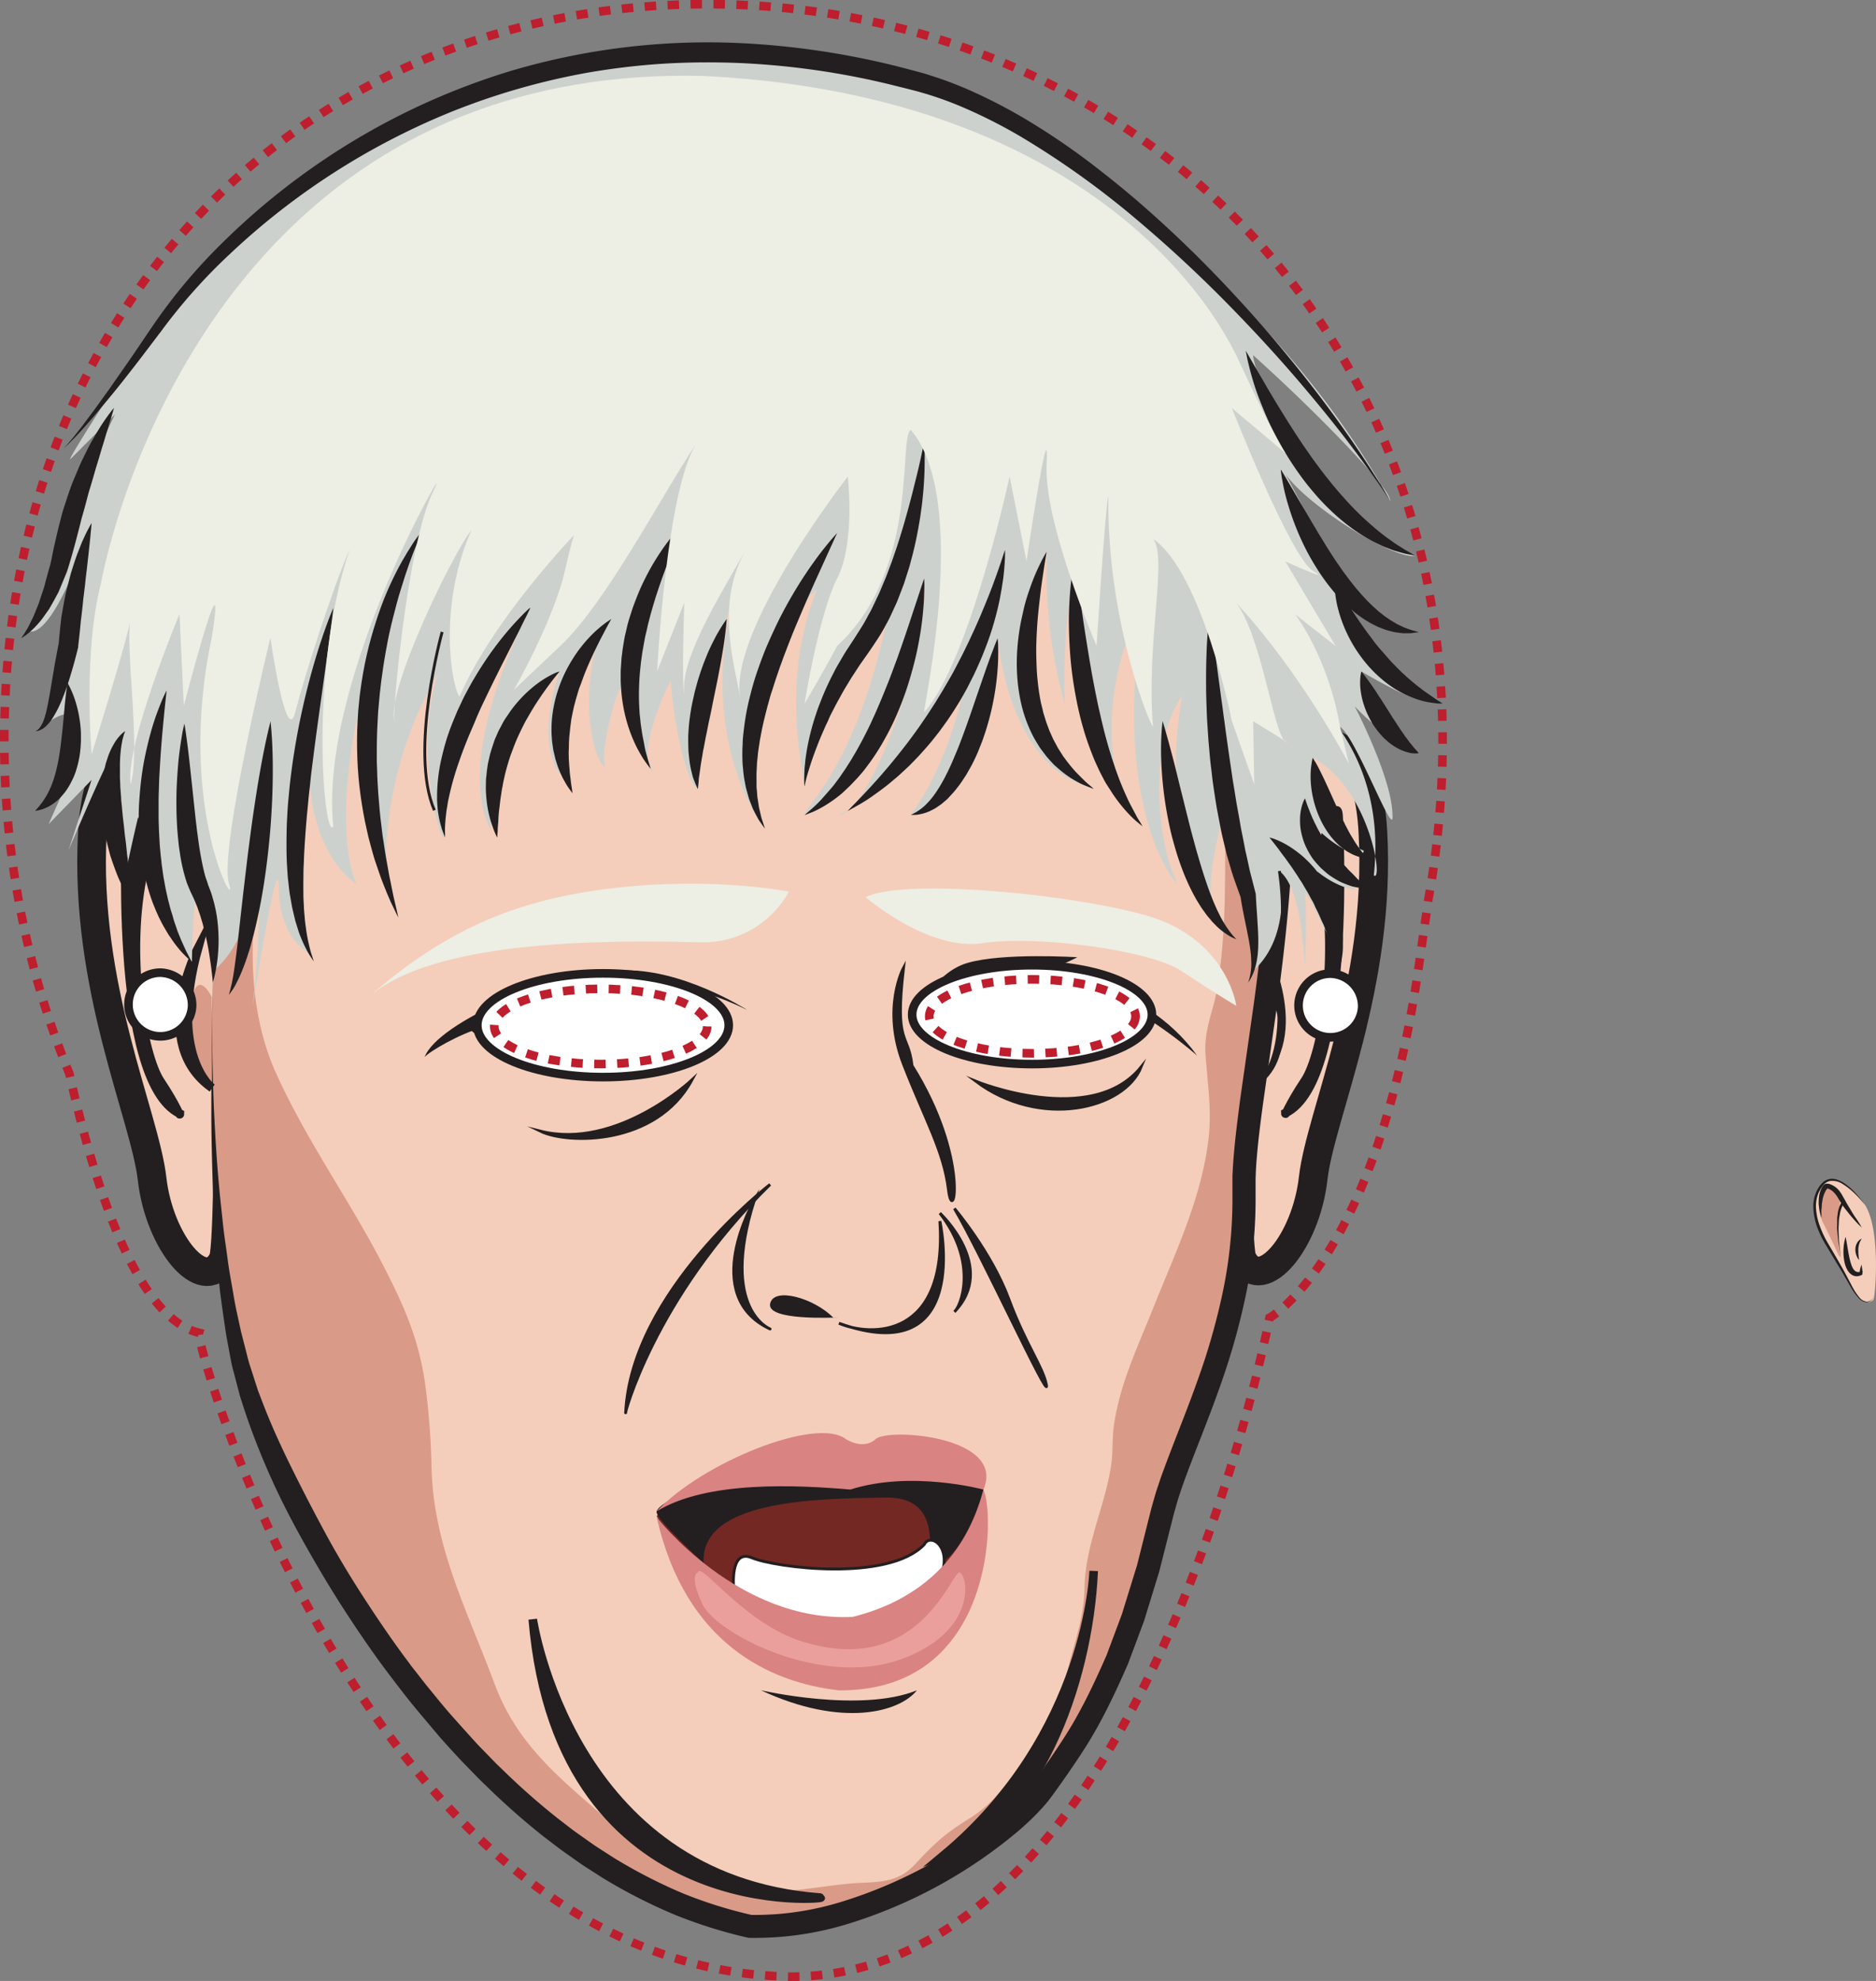 <svg id="Layer_1" data-name="Layer 1" xmlns="http://www.w3.org/2000/svg" viewBox="0 0 654.17 690.53"><rect x="0" y="0" width="654.17" height="690.53" fill="#808080" stroke="none"/><defs><style>.cls-1,.cls-4{fill:#f4cebb;}.cls-2{fill:#d99b87;}.cls-3{fill:#231f1f;}.cls-10,.cls-12,.cls-15,.cls-18,.cls-4,.cls-5,.cls-6{stroke:#231f20;}.cls-10,.cls-12,.cls-15,.cls-18,.cls-19,.cls-4,.cls-5,.cls-6{stroke-miterlimit:10;}.cls-4{stroke-width:10px;}.cls-12,.cls-5,.cls-7{fill:#231f20;}.cls-18,.cls-19,.cls-5{stroke-width:3px;}.cls-19,.cls-6{fill:none;}.cls-8{fill:#edeee4;}.cls-15,.cls-18,.cls-9{fill:#fff;}.cls-10{fill:#107264;}.cls-11{fill:#00a79d;}.cls-13{fill:#742824;}.cls-14{fill:#d98382;}.cls-16{fill:#eb9f9c;}.cls-17{fill:#cdd1cd;}.cls-19{stroke:#be1e2d;stroke-dasharray:4;}</style></defs><title>mask</title><path class="cls-1" d="M710.33,439s-9.34-11.15-13.68-5.6-2.3,14.24,0,18.3,8,12.36,9.08,15.25,5,9.85,8.67,6.71C715.07,472.38,717.38,446.73,710.33,439Z" transform="translate(-61.13 -20.54)"/><path class="cls-2" d="M702.34,458.17s-3.52-7.52-5.55-11.48-.54-13.76,1.89-12.73a12.08,12.08,0,0,1,4.34,3.88s-2.41,13.61,0,21Z" transform="translate(-61.13 -20.54)"/><path class="cls-3" d="M710.33,448.43s-.36-.34-1-.95-1.45-1.52-2.43-2.64c-.48-.56-1-1.19-1.51-1.86s-1.12-1.33-1.62-2.14-1.06-1.61-1.58-2.47c-.1-.15-.23-.4-.35-.6l-.34-.52a8.81,8.81,0,0,0-.85-1,5.32,5.32,0,0,0-2-1.36,1.6,1.6,0,0,0-.36-.07s0,0,.1-.06a.46.46,0,0,0,.07-.07l0,0s0,0,0,0h0l0,0-.12.13a4.48,4.48,0,0,0-.68,1,9.12,9.12,0,0,0-.84,2.25,6.84,6.84,0,0,0-.22,1.15c-.06.38-.15.74-.18,1.09,0,.72-.09,1.38-.15,2s0,1.12,0,1.54c0,.86,0,1.36,0,1.36s-.14-.47-.36-1.31c-.09-.42-.25-.94-.35-1.54s-.17-1.29-.24-2a16.28,16.28,0,0,1,.08-2.48,8.91,8.91,0,0,1,.74-2.79,6.59,6.59,0,0,1,.83-1.37l.11-.14,0,0,0,0,0,0c.07-.07.15-.12.22-.18a1.66,1.66,0,0,1,.78-.25,3.08,3.08,0,0,1,1.06.13,7.26,7.26,0,0,1,2.86,1.79,9.53,9.53,0,0,1,1,1.26c.16.24.32.49.45.72l.36.66c.48.8.91,1.62,1.35,2.39s.93,1.53,1.35,2.25.84,1.4,1.22,2C709.4,446.67,710.33,448.43,710.33,448.43Z" transform="translate(-61.13 -20.54)"/><path class="cls-3" d="M710.33,452.33a7.16,7.16,0,0,0-.61,1.08c-.07.17-.15.34-.21.53s-.12.39-.18.6-.08.43-.13.65a4.91,4.91,0,0,0-.06.68,5.3,5.3,0,0,0,0,.69c0,.23,0,.46,0,.68s0,.44.05.65,0,.4.06.59c0,.37.1.68.11.9s0,.36,0,.36-.08-.1-.21-.29a5.67,5.67,0,0,1-.47-.81,6.29,6.29,0,0,1-.43-1.27,5.41,5.41,0,0,1-.13-1.57,4.69,4.69,0,0,1,.36-1.55,2.9,2.9,0,0,1,.35-.65,3.57,3.57,0,0,1,.4-.52A2.74,2.74,0,0,1,710.33,452.33Z" transform="translate(-61.13 -20.54)"/><path class="cls-3" d="M704.7,451.67c.57,2.72.87,5.38,1.47,7.9.15.63.32,1.23.52,1.81a8,8,0,0,0,.34.83,7.45,7.45,0,0,0,.41.74l.23.3.26.26a2.56,2.56,0,0,0,.58.33,1.77,1.77,0,0,0,.74.1,4.5,4.5,0,0,0,.86-.11l-.11,1a.91.91,0,0,1-.28-.41,1,1,0,0,1-.07-.3,1.83,1.83,0,0,1,0-.47,6.5,6.5,0,0,1,.14-.81,11.25,11.25,0,0,1,.53-1.51c0,.53.09,1.05.15,1.55a5.56,5.56,0,0,0,.12.73,2.57,2.57,0,0,0,.09.29s0,.08,0,.07,0-.06-.06-.1l-.11,1a4.22,4.22,0,0,1-1.09.44,3.45,3.45,0,0,1-1.29.08,3.16,3.16,0,0,1-1.26-.47,5.25,5.25,0,0,1-.53-.4l-.44-.45a5.75,5.75,0,0,1-.67-1,8.67,8.67,0,0,1-.46-1,11.55,11.55,0,0,1-.56-2.11,18.75,18.75,0,0,1-.24-2.1,20.81,20.81,0,0,1,0-2.09A17.84,17.84,0,0,1,704.7,451.67Z" transform="translate(-61.13 -20.54)"/><path class="cls-3" d="M704.31,440l-.17.14a2.88,2.88,0,0,1-.29.35c-.12.22-.26.49-.43.79s-.25.72-.4,1.13a7,7,0,0,0-.33,1.41c-.08.52-.2,1.05-.27,1.62s-.07,1.16-.1,1.76-.11,1.22-.07,1.83c0,1.23.08,2.46.12,3.61,0,.58.1,1.13.15,1.66s.11,1,.16,1.49c.2,1.84.34,3.07.34,3.07s-.2-1.22-.49-3c-.08-.46-.16-1-.24-1.48s-.2-1.08-.23-1.66c-.1-1.16-.21-2.39-.31-3.63-.07-.62,0-1.24,0-1.85s0-1.22,0-1.81.13-1.15.19-1.69a7.64,7.64,0,0,1,.28-1.51c.14-.46.23-.89.38-1.26l.46-.95c.2-.27.38-.48.5-.62l.17-.15Z" transform="translate(-61.13 -20.54)"/><path class="cls-3" d="M711.63,440.77s-.66-.87-1.92-2.28a33.13,33.13,0,0,0-2.39-2.43,22.42,22.42,0,0,0-3.47-2.68,6.51,6.51,0,0,0-4.73-1.14,4.1,4.1,0,0,0-2.15,1.38l-.88,1.19-.69,1.24a12.08,12.08,0,0,0-1,5.9,21.39,21.39,0,0,0,1.38,6.15,34.13,34.13,0,0,0,2.73,5.76l3.17,5.41c1,1.76,2,3.45,2.87,5.11L707,469a21.4,21.4,0,0,0,2.4,3.67,3.78,3.78,0,0,0,2.76,1.61,2.86,2.86,0,0,0,1.88-.93l.52-.57-.49.61a2.88,2.88,0,0,1-1.9,1.09,4.08,4.08,0,0,1-3-1.56,19.38,19.38,0,0,1-2.62-3.64l-2.62-4.55c-.9-1.63-2-3.28-3-5l-3.22-5.37a35.67,35.67,0,0,1-2.87-5.89,22.72,22.72,0,0,1-1.37-6.45,13.05,13.05,0,0,1,1.14-6.32c.25-.47.52-.93.79-1.39s.61-.78.92-1.16a4.83,4.83,0,0,1,2.63-1.6,5.44,5.44,0,0,1,2.85.22,10.42,10.42,0,0,1,2.34,1.16,20.09,20.09,0,0,1,3.43,2.88c.93.95,1.68,1.83,2.28,2.57A29.84,29.84,0,0,1,711.63,440.77Z" transform="translate(-61.13 -20.54)"/><path class="cls-4" d="M498.21,288.31s.77-.63,2.09-1.56c8.08-5.67,37-22.57,39.56,23.69,3,53.84-18.32,98.7-20.82,120.84s-17.77,40.43-24.5,28.59c-3.74-1.08-1.39-168.09-2.24-172.7S498.21,288.31,498.21,288.31Z" transform="translate(-61.13 -20.54)"/><path class="cls-5" d="M527.89,305.06s5.38,92.12-18.55,103.49c0,1.19.89-2.47,6.84-11.37s12.31-44.27,5.73-73.58C521.31,313.43,527.57,297.24,527.89,305.06Z" transform="translate(-61.13 -20.54)"/><path class="cls-6" d="M505.16,367.87s9.26,21.54-7,31.7c-.07,3.57.08-31.7.08-31.7S502.77,358.33,505.16,367.87Z" transform="translate(-61.13 -20.54)"/><path class="cls-7" d="M503,350.52s17.45,33.5-4.82,49.05C498.13,399.57,513.4,388.2,503,350.52Z" transform="translate(-61.13 -20.54)"/><path class="cls-4" d="M135,288.53s-.77-.62-2.09-1.55c-8.08-5.67-37-22.58-39.56,23.69-3,53.83,18.31,98.7,20.82,120.83s17.76,40.44,24.49,28.6c3.75-1.08,1.4-168.09,2.25-172.71S135,288.53,135,288.53Z" transform="translate(-61.13 -20.54)"/><path class="cls-2" d="M135.66,355.63s-4.93,99,12.3,150.64,82.43,166.09,174.7,185.78c43.06,1.22,89.82-30.76,102.12-48s28.29-38.14,41.83-97.19c6.15-24.61,29.53-62.75,28.29-112S549,218.38,440.77,174.09,134.43,99.19,135.66,355.63Z" transform="translate(-61.13 -20.54)"/><path class="cls-7" d="M135.66,355.63c-.37,8.67-.51,17.35-.51,26,0,4.34.08,8.67.19,13s.21,8.67.42,13c.4,8.67.92,17.33,1.72,25.95.36,4.32.89,8.62,1.32,12.93s1.14,8.57,1.69,12.86,1.4,8.52,2.1,12.78,1.71,8.44,2.6,12.64l1.6,6.22c.55,2.07,1,4.17,1.7,6.17l1.95,6.07.49,1.51.12.38.13.34.29.76,1.15,3c3,7.91,6.62,15.77,10.42,23.44s7.76,15.31,11.86,22.86,8.55,14.91,13.23,22.11S197.65,592,202.8,598.9l1.92,2.59,2,2.54c1.32,1.69,2.63,3.4,4,5.07,2.72,3.31,5.4,6.66,8.25,9.86s5.71,6.39,8.6,9.55c1.46,1.56,3,3.07,4.47,4.61l2.24,2.3,2.31,2.22a244.51,244.51,0,0,0,19.23,16.91l5.07,3.9c1.71,1.26,3.47,2.46,5.2,3.7l2.61,1.83,2.68,1.73c1.8,1.13,3.56,2.34,5.39,3.4a179.77,179.77,0,0,0,22.66,11.49,156.1,156.1,0,0,0,24.13,7.53l-.72-.08a102.67,102.67,0,0,0,31.89-4.63,161.31,161.31,0,0,0,57-31.32c2-1.79,4-3.63,5.8-5.55.89-1,1.77-1.95,2.58-2.94s1.51-2,2.36-3.16c3.3-4.57,6.42-9.09,9.4-13.7,6-9.18,10.69-19.13,15.11-29.2l2.9-7.75,1.45-3.87c.47-1.3,1-2.57,1.38-3.9l4.91-15.87L461.68,550l1.08-4.22,1.14-4c.37-1.34.89-2.77,1.34-4.16l.69-2.08.74-2c3.91-10.7,8.23-21,11.91-31.42a230.79,230.79,0,0,0,9.06-31.77,157.38,157.38,0,0,0,3.25-32.58v-5.25l0-1.13c0-.74,0-1.51.07-2.22.12-2.91.37-5.75.63-8.6.55-5.67,1.28-11.27,2-16.85l4.75-33.29c3-22.12,5.4-44.3,5.56-66.46a254.3,254.3,0,0,0-1.76-33,161.22,161.22,0,0,0-7-32A107.67,107.67,0,0,0,480.69,210a90.46,90.46,0,0,0-22.95-22.35,104.83,104.83,0,0,0-14.07-7.91c-4.85-2.2-10.2-4.25-15.32-6.22s-10.43-3.82-15.69-5.6-10.57-3.45-15.9-5a362.75,362.75,0,0,0-65.12-13.12c-5.5-.6-11-.94-16.53-1.22s-11-.33-16.54-.15a206.57,206.57,0,0,0-32.79,3.29,160.81,160.81,0,0,0-31.43,9.19,129.85,129.85,0,0,0-28.41,15.92c-1.09.81-2.15,1.67-3.22,2.49s-2.15,1.67-3.18,2.55l-3.13,2.62c-1,.88-2,1.83-3,2.73-2.06,1.78-3.94,3.75-5.89,5.66-1,.95-1.85,2-2.79,3s-1.87,2-2.73,3.05A159.92,159.92,0,0,0,163.36,226a192.29,192.29,0,0,0-13.3,30.44,238.74,238.74,0,0,0-8.55,32.35c-.6,2.73-1,5.5-1.47,8.26-.23,1.38-.49,2.75-.69,4.14l-.58,4.15c-.79,5.55-1.28,11.13-1.83,16.7C136,333.21,135.69,344.43,135.66,355.63Zm0,0q0-16.81.86-33.62c.4-5.59.75-11.19,1.38-16.77l.4-4.19c.15-1.4.35-2.79.51-4.18.38-2.78.65-5.58,1.13-8.35s.85-5.56,1.33-8.33l1.56-8.3,1.84-8.26,2.11-8.2a196.39,196.39,0,0,1,11.71-31.91,156.68,156.68,0,0,1,17.92-29.2,126.66,126.66,0,0,1,24.7-24.08,148.08,148.08,0,0,1,30.19-16.75,168.41,168.41,0,0,1,33-9.65,214.64,214.64,0,0,1,34.07-3.43c5.69-.18,11.39,0,17.07.16s11.36.64,17,1.25A371.33,371.33,0,0,1,399,155.22c5.43,1.59,10.82,3.31,16.18,5.09s10.69,3.71,16,5.71,10.47,4,15.84,6.43a113.51,113.51,0,0,1,15.2,8.55,98.55,98.55,0,0,1,25,24.32,116.07,116.07,0,0,1,15.56,31,170.25,170.25,0,0,1,7.38,33.58A262.83,262.83,0,0,1,512,304c-.16,22.7-2.59,45.21-5.63,67.5l-4.75,33.29c-.76,5.53-1.47,11.05-2,16.53-.25,2.74-.49,5.48-.59,8.17,0,.69-.05,1.32-.07,2l0,1v5.25a165.58,165.58,0,0,1-3.4,34.22,240.22,240.22,0,0,1-9.37,32.86c-3.76,10.68-8.15,21.1-11.93,31.46l-.71,1.94-.64,1.91c-.41,1.28-.86,2.48-1.24,3.84l-1.14,4-1,3.93-4.17,16.45-5,16.26c-.39,1.37-.94,2.68-1.43,4l-1.49,4-3,8c-4.58,10.45-9.47,20.86-15.76,30.46-3.11,4.8-6.37,9.5-9.62,14-.77,1.09-1.73,2.41-2.69,3.58s-1.95,2.28-3,3.37c-2,2.15-4.16,4.15-6.33,6.08a169.59,169.59,0,0,1-60,33,110.56,110.56,0,0,1-34.4,4.95h-.39l-.33-.07a166.12,166.12,0,0,1-25.51-8,187.48,187.48,0,0,1-23.74-12c-1.91-1.11-3.74-2.37-5.61-3.54l-2.8-1.8-2.71-1.9c-1.8-1.29-3.62-2.54-5.4-3.85l-5.25-4A251.44,251.44,0,0,1,231,643.38l-2.38-2.28-2.31-2.36c-1.52-1.58-3.08-3.14-4.59-4.74-3-3.24-6-6.44-8.81-9.8s-5.66-6.71-8.45-10.1c-1.38-1.71-2.71-3.45-4.06-5.18l-2-2.6-2-2.64c-5.27-7-10.22-14.25-15-21.61s-9.26-14.88-13.57-22.51-8.38-15.41-12-23.42S149,520,146.21,511.56l-1-3.1-.25-.78-.13-.43-.11-.4-.42-1.61-1.69-6.43c-.63-2.13-1-4.31-1.41-6.46L140,485.87c-.65-4.33-1.28-8.67-1.86-13s-.94-8.69-1.31-13-.68-8.69-.91-13-.48-8.69-.6-13c-.26-8.69-.51-17.37-.5-26.06s0-17.37.15-26S135.27,364.3,135.66,355.63Z" transform="translate(-61.13 -20.54)"/><path class="cls-1" d="M157.39,394.65c10.67,23.6,25.5,44,37.23,66.73,7.07,13.71,12.38,25.32,14.7,41.12a256,256,0,0,1,2.3,29.89c.76,27.6,12.65,50,21.93,75,8.35,22.52,24.31,34.08,41.75,49.56,15.53,13.78,29.32,19.79,50,22.39,11.79,1.49,24.29-2,36.15-2.48,8.21-.31,13.49-.83,18.77-6.49,6.19-6.62,9.89-10.28,18.07-15.4A43.41,43.41,0,0,0,410,644.83c10.37-12.5,19.37-21.08,22.41-37.48,2.29-12.37,6.63-20.53,6.91-33.58.32-14.87,7.14-28.16,9.28-42.56.67-4.5.3-9.08.93-13.58,2-14.51,8.42-27.81,13.72-41.11,7.69-19.32,17-38.51,19.34-59.43,1.1-9.89-.41-19.19-1.1-29-.62-8.85,2.88-15.15,4.21-23.73A214.79,214.79,0,0,0,488,340.23c.7-17.46,0-35,.76-52.57.77-18.8.26-31-7.49-47.88-10.59-23-22.59-43.44-46.44-53.48C422,180.89,411,172.81,397.6,168.08a158.38,158.38,0,0,0-40.2-8.45c-8-.69-16.11-1.1-24.11-1.54-18.79-1.05-46-4.31-64,2.54-17.19,6.58-36.92,13-52.11,22.88-11.92,7.79-27.06,16.56-34.15,28.69-5.07,8.66-7.46,17.56-11.39,26.13-5.57,12.16-10.09,21.7-12,35.34-2.75,19.33-6.28,38.61-8.91,57.93C147.9,352.48,148.59,375.18,157.39,394.65Z" transform="translate(-61.13 -20.54)"/><path class="cls-5" d="M105.33,305.28s-5.39,92.13,18.54,103.49c0,1.2-.88-2.46-6.83-11.37s-12.31-44.26-5.73-73.57C111.91,313.66,105.65,297.46,105.33,305.28Z" transform="translate(-61.13 -20.54)"/><path class="cls-2" d="M128.06,368.09s-9.26,21.54,7,31.71c.06,3.57-.08-31.71-.08-31.71S130.45,358.56,128.06,368.09Z" transform="translate(-61.13 -20.54)"/><path class="cls-5" d="M130.27,350.75s-17.46,33.5,4.82,49.05C135.09,399.8,119.82,388.43,130.27,350.75Z" transform="translate(-61.13 -20.54)"/><path class="cls-8" d="M336.22,331.35A34,34,0,0,1,305.1,349c-22.51-.41-89.65-2.45-114.62,18.42C219.55,342,246.15,333,278.9,329.71S336.22,331.35,336.22,331.35Z" transform="translate(-61.13 -20.54)"/><path class="cls-8" d="M363,333.31s21.8,18.9,40.87,16,58.59,2.55,69.24,9.7,19.13,12.16,19.13,12.16-3.16-23.95-32.43-31.81S375,326.88,363,333.31Z" transform="translate(-61.13 -20.54)"/><path class="cls-9" d="M397.33,380.62s-11.75,4.44-7.4-6.05,29.6-26.95,69.66,0C459.15,376.7,431.29,394.55,397.33,380.62Z" transform="translate(-61.13 -20.54)"/><path class="cls-7" d="M397.33,380.62a16.39,16.39,0,0,1-2.76.87,9,9,0,0,1-2.93.25,4.37,4.37,0,0,1-1.48-.41,2.72,2.72,0,0,1-1.16-1.12,4.9,4.9,0,0,1-.35-3.07,15,15,0,0,1,2.2-5.54,21.22,21.22,0,0,1,3.9-4.5,31.63,31.63,0,0,1,4.8-3.49,36.17,36.17,0,0,1,5.38-2.53,40.34,40.34,0,0,1,5.71-1.61c1-.22,1.95-.34,2.93-.5s2-.25,3-.28,2-.11,3-.07,2,0,3,.1l1.48.09,1.47.17c1,.1,2,.25,2.93.43l1.46.25,1.44.32c1,.2,1.92.43,2.86.71,1.9.51,3.76,1.15,5.61,1.8l2.74,1.06,2.69,1.17c.91.37,1.77.83,2.66,1.25s1.76.85,2.61,1.33l2.57,1.41,2.51,1.5c1.68,1,3.27,2.11,4.92,3.15l.88.56-.27.94a2.8,2.8,0,0,1-.32.73,3.83,3.83,0,0,1-.26.33,3.75,3.75,0,0,1-.48.49,11.74,11.74,0,0,1-.9.76c-.59.44-1.19.84-1.79,1.22a39.56,39.56,0,0,1-3.71,2,62.3,62.3,0,0,1-7.76,3.13,63,63,0,0,1-8.08,2.07q-2,.4-4.11.66c-1.37.19-2.75.3-4.13.41s-2.77.15-4.16.13-2.76-.06-4.14-.12-2.76-.19-4.13-.38-2.73-.42-4.08-.66-2.7-.55-4-.91-2.65-.7-3.95-1.14-2.6-.88-3.88-1.38S398.59,381.15,397.33,380.62Zm0,0c1.31.42,2.58.89,3.9,1.26s2.6.78,3.93,1.07,2.65.61,4,.87,2.67.43,4,.62,2.69.3,4,.37,2.69.13,4,.18,2.69,0,4-.09,2.68-.19,4-.3,2.66-.31,4-.55,2.64-.47,3.94-.77a72.5,72.5,0,0,0,7.72-2.21,59.75,59.75,0,0,0,7.35-3.15c1.17-.61,2.33-1.26,3.43-2,.55-.35,1.07-.72,1.58-1.09.22-.19.49-.39.66-.57a1.76,1.76,0,0,0,.24-.24l.06-.06a.45.45,0,0,0-.1.28l.62,1.49c-1.61-1-3.18-2.1-4.83-3l-2.45-1.45-2.5-1.35c-.83-.46-1.69-.87-2.53-1.29s-1.69-.86-2.56-1.23l-2.59-1.15-2.64-1c-1.77-.64-3.55-1.27-5.37-1.76-.9-.28-1.81-.5-2.73-.72l-1.37-.33-1.38-.27c-.92-.19-1.85-.35-2.78-.46l-1.39-.19-1.4-.12c-.93-.1-1.87-.14-2.8-.16s-1.87,0-2.81,0-1.86.13-2.8.18-1.85.2-2.77.37a38.89,38.89,0,0,0-5.44,1.33,40.09,40.09,0,0,0-5.15,2.17,29.66,29.66,0,0,0-4.68,3.06,22.88,22.88,0,0,0-3.89,4,14.11,14.11,0,0,0-1.45,2.38,15.14,15.14,0,0,0-.93,2.6,4.08,4.08,0,0,0,.09,2.57,2.61,2.61,0,0,0,2.08,1.35A13.06,13.06,0,0,0,397.33,380.62Z" transform="translate(-61.13 -20.54)"/><path class="cls-10" d="M407.47,361.13s-3.62,20.26,15.92,21.85c11.4.77,14.5-6.56,18-14C445.26,361,415.42,357.67,407.47,361.13Z" transform="translate(-61.13 -20.54)"/><path class="cls-9" d="M418.93,370.35a5.36,5.36,0,1,0,5.35-5A5.16,5.16,0,0,0,418.93,370.35Z" transform="translate(-61.13 -20.54)"/><path class="cls-7" d="M416.93,370.35a5.37,5.37,0,1,0,5.35-5A5.16,5.16,0,0,0,416.93,370.35Z" transform="translate(-61.13 -20.54)"/><path class="cls-11" d="M433.52,375c-.56-2.55-4.11-2.21-5.79-1.16-2.1,1.31-3.76,2.62-6.37,2.75S418,374.4,415.75,374c-2.93-.57-1.34,3.94-.07,5,2.68,2.21,7.58,2.48,10.91,1.56,1.89-.52,3.54-.72,5.16-1.92,1.06-.79,3-3,1.33-4.16" transform="translate(-61.13 -20.54)"/><path class="cls-7" d="M398.43,365.4S383.5,376.55,390.25,381c2.14,2.08,7.08-.4,7.08-.4s-6.54-.82-5.74-3.58,4.21-5.64,4.21-5.64-1.4,5.75,4,6.82C399.8,378.29,395.45,374.73,398.43,365.4Z" transform="translate(-61.13 -20.54)"/><path class="cls-7" d="M380.36,375.31s5.64-15.42,18.06-19.09,38.38-2,38.38-2-8.18,4.23-10.44,4.23,33.59,4,52.21,30.07c0,0-60.48-54.62-90.07-12.57.32.28.61-7.16,9.64-15.15C392.49,364.69,388.54,363.35,380.36,375.31Z" transform="translate(-61.13 -20.54)"/><path class="cls-9" d="M300.73,372.53s12,9.08,4.6,10-13.35.92-21.64,4.6-36.17,12.09-58.47-9.69C228.45,376.54,274,348.26,300.73,372.53Z" transform="translate(-61.13 -20.54)"/><path class="cls-7" d="M300.73,372.53a41.36,41.36,0,0,1,4.64,4.13,13.71,13.71,0,0,1,1.89,2.47,3.73,3.73,0,0,1,.51,1.48,1.52,1.52,0,0,1-.64,1.39,7,7,0,0,1-3,.78l-3.08.38c-2.06.25-4.11.52-6.14.88a48.51,48.51,0,0,0-6,1.57,58.52,58.52,0,0,0-5.71,2.34,61,61,0,0,1-24.56,5,46.49,46.49,0,0,1-6.34-.45,49.44,49.44,0,0,1-6.25-1.27,44.53,44.53,0,0,1-6.05-2.08,48.57,48.57,0,0,1-5.72-2.88,45.2,45.2,0,0,1-5.29-3.6c-.85-.64-1.63-1.36-2.46-2s-1.55-1.45-2.33-2.17l-1.69-1.56,2.31-.88c.16-.06.56-.24.91-.4l1.12-.55,2.26-1.11q2.28-1.1,4.59-2.15c1.55-.69,3.1-1.36,4.67-2s3.16-1.23,4.75-1.8,3.2-1.11,4.82-1.62,3.24-1,4.89-1.39c.81-.22,1.64-.42,2.46-.6s1.65-.39,2.48-.55c1.66-.35,3.34-.61,5-.87s3.36-.41,5-.51c.84-.07,1.69-.1,2.54-.11s1.68-.06,2.53,0,1.69,0,2.53.09l2.53.22c1.67.24,3.35.43,5,.83l1.23.26,1.22.35c.8.25,1.63.44,2.4.76s1.59.58,2.36.91l2.29,1.05c.76.37,1.47.82,2.2,1.23a19.57,19.57,0,0,1,2.12,1.36A43.63,43.63,0,0,1,300.73,372.53Zm0,0a43.48,43.48,0,0,0-4-3.07,19.62,19.62,0,0,0-2.13-1.35c-.74-.39-1.45-.84-2.21-1.19l-2.29-1c-.78-.3-1.58-.55-2.37-.83s-1.61-.46-2.41-.68l-1.22-.31-1.23-.23a46.28,46.28,0,0,0-5-.65l-2.5-.09c-.83,0-1.67,0-2.5,0s-1.67.08-2.5.14-1.66.12-2.49.24c-1.65.18-3.3.47-4.93.75s-3.27.67-4.88,1.1c-.81.19-1.61.42-2.41.65s-1.6.46-2.39.72c-1.59.49-3.16,1-4.72,1.6s-3.11,1.18-4.65,1.82q-4.6,1.92-9.1,4.12c-1.5.73-3,1.48-4.46,2.25l-2.24,1.15-1.14.58a12.13,12.13,0,0,1-1.4.6l.63-2.44c.75.68,1.48,1.37,2.24,2s1.53,1.31,2.34,1.9,1.6,1.22,2.45,1.76l1.25.85,1.29.78a46.62,46.62,0,0,0,5.34,2.78c.94.37,1.85.79,2.81,1.1s1.89.67,2.86,1a44,44,0,0,0,5.88,1.37,53,53,0,0,0,6,.69,59,59,0,0,0,24-3.71,58.23,58.23,0,0,1,5.91-2.07,48,48,0,0,1,6.12-1.3c2.07-.28,4.13-.51,6.2-.69l3.09-.29a6.7,6.7,0,0,0,3-.67,1.42,1.42,0,0,0,.62-1.28,3.74,3.74,0,0,0-.49-1.44,13.21,13.21,0,0,0-1.86-2.47A39.52,39.52,0,0,0,300.73,372.53Z" transform="translate(-61.13 -20.54)"/><path class="cls-10" d="M274.44,363.84S278,387.34,257.32,389c-12.06.82-16.43-9.46-20.09-17.32C236.94,370.88,264.15,358.54,274.44,363.84Z" transform="translate(-61.13 -20.54)"/><path class="cls-9" d="M262,375.67a5.67,5.67,0,1,1-5.66-5.24A5.46,5.46,0,0,1,262,375.67Z" transform="translate(-61.13 -20.54)"/><path class="cls-7" d="M264.15,375.67a5.67,5.67,0,1,1-5.65-5.24A5.45,5.45,0,0,1,264.15,375.67Z" transform="translate(-61.13 -20.54)"/><path class="cls-11" d="M246.61,380.6c.59-2.69,4.35-2.33,6.12-1.22,2.22,1.38,4,2.77,6.74,2.91S263,380,265.4,379.5c3.1-.6,1.42,4.16.07,5.28-2.83,2.33-8,2.61-11.53,1.64-2-.55-3.75-.76-5.46-2-1.12-.83-3.14-3.19-1.41-4.4" transform="translate(-61.13 -20.54)"/><path class="cls-7" d="M295.06,368.3s.9,10-3.76,12.61c-1.27,2.19,6-2.31,6.57-6.3.42,0,6.77,4.59,4,5.06s-9.95,4.2-9.95,4.2,17.81.41,15.79-4.2S295.06,368.3,295.06,368.3Z" transform="translate(-61.13 -20.54)"/><path class="cls-7" d="M321.68,372.59s-23.28-14.94-44.47-13.74c-21.26-.07-63.57,18-68,30.17,1.49-1.82,11.94-8.09,20.59-10.47.9-.3,47.91-29.1,78,1.12-6.94-8.89-13.51-14.26-18.28-15.75S301.08,362.46,321.68,372.59Z" transform="translate(-61.13 -20.54)"/><path class="cls-7" d="M353.67,479.8c-2,0-25.22,1.2-24-4.8s15.21-2,22,4.8" transform="translate(-61.13 -20.54)"/><path class="cls-12" d="M376.18,357.93s-7.57,14.06,0,33.54,14.07,30.29,15.69,43.81,7.56-10.82-12.72-43.27C377.81,380.11,373,385.43,376.18,357.93Z" transform="translate(-61.13 -20.54)"/><path class="cls-12" d="M401.43,397.47s40.32,16.49,57.63-5C453.11,407.2,423.86,414.23,401.43,397.47Z" transform="translate(-61.13 -20.54)"/><path class="cls-12" d="M302.4,397s-26.17,24.56-52.83,17.85C259.15,419.5,290,419.94,302.4,397Z" transform="translate(-61.13 -20.54)"/><path class="cls-12" d="M329.66,433.42S281.3,470.6,279.3,513C278.5,515,288.87,473.4,329.66,433.42Z" transform="translate(-61.13 -20.54)"/><path class="cls-12" d="M393.94,441.81s12.91,15.27,18.91,31.43,12,23.75,13.19,30.15S403,457,393.94,441.81Z" transform="translate(-61.13 -20.54)"/><path class="cls-12" d="M388.87,443.42s20.14,18.79,5.07,34.38C396.05,476.2,402.49,461,388.87,443.42Z" transform="translate(-61.13 -20.54)"/><path class="cls-12" d="M324.1,439.09s-19.24,33.11,5.56,44.71C329.68,483.8,312.11,477.15,324.1,439.09Z" transform="translate(-61.13 -20.54)"/><path class="cls-12" d="M388.87,446.21s11.58,52.38-35.2,35.59C364.87,486.6,391.54,487.32,388.87,446.21Z" transform="translate(-61.13 -20.54)"/><path class="cls-13" d="M290.1,549s8.34-8.4,14.36-9.2,93.59-13.19,99.59,0c-.4,6.8-15.19,59.18-55.18,53.18S290.1,549,290.1,549Z" transform="translate(-61.13 -20.54)"/><path class="cls-7" d="M306.49,565.36s-17.19-15.59-16.39-18,8.84-6.94,19-8.22,81-13.37,94.95.62c-.58,3.38-7.16,22.4-15.18,25.59s4.78-23.19-19.2-22.79S305.29,543.37,306.49,565.36Z" transform="translate(-61.13 -20.54)"/><path class="cls-14" d="M356.07,522.18s6,4,10.4,0,45.61-1,37.58,17.59c0,0-25.19-6.79-46.38,0-18.79-1.6-50-3.19-67.57,7.6C305.69,530.58,345.67,514.18,356.07,522.18Z" transform="translate(-61.13 -20.54)"/><path class="cls-15" d="M317,574.56s-1.61-14.36,6.34-11,47.38,8.58,60.06-4.61c1.89-3.82,8.22-.28,6.76,7.79C390.12,572.88,367.86,604.14,317,574.56Z" transform="translate(-61.13 -20.54)"/><path class="cls-14" d="M290.1,549.36s28.38,36.8,68.37,34.8c23.78-5.91,39.58-21.2,45.58-44.39,4,8,4.4,70.38-50.38,70C329.28,607,300.05,593.32,290.1,549.36Z" transform="translate(-61.13 -20.54)"/><path class="cls-16" d="M304.46,568.68s-3.25.77,1.63,11.08,41.58,29.18,69.17,19.19,23.12-30.2,20.39-30.27-13.78,35.44-52.38,24.75C321.68,588.15,305.29,564.31,304.46,568.68Z" transform="translate(-61.13 -20.54)"/><path class="cls-7" d="M326.48,609.75s34.78,8,54.38,0C374.86,617.34,354.87,622.94,326.48,609.75Z" transform="translate(-61.13 -20.54)"/><path class="cls-5" d="M246.91,585s13.15,90.48,100.15,97C353.46,681.93,256.1,694.08,246.91,585Z" transform="translate(-61.13 -20.54)"/><path class="cls-5" d="M442.5,568.15s-1.61,57-52.36,99.17C422.16,656.51,440.66,608.53,442.5,568.15Z" transform="translate(-61.13 -20.54)"/><path class="cls-17" d="M100.46,156.39C118.21,128.75,212.72-7.89,401.69,57c41.52,21.61,107.91,71.79,144.19,138.18.77-3.86-26.06-31.39-47.77-50.82-.09,6.05,19.41,54.46,56.46,69.9-7,1.54-36.77-16.76-45.12-28.34,2.47,4.63,28.5,53.26,19,41.68-3.37,1.55,11.3,28.57,29.05,36.29-.77,3.08-21.62-9.27-21.62-9.27s2.32,22.39,20.08,28.57c0,1.54-23.37-13.13-27.51-23.94s18.24,29.15,18.24,45.46c.78,9.35-12.56-26.93-18.24-30.79s16,13.92,11.73,51.72c3.43,3.09-1.18-30.1-21.26-40.91.75.77,3.84,27.54,17.74,32.3,0,4-12.12-1.56-20.44-12.32-.4,3.95,5.77,21,18.12,25.61-1.54.73-9.76-1.18-18.12-9.88s12.46,15.05,11.77,25.89-8.27-10.9-11.77-14.64c.37,4,.41,16.34,0,24.06s.3-24.51-8.93-31.55c0-.15,4.88,22-9.12,34.72.66-.08-1.17-38.68-9.13-62.61-.62,10-11.79,37.42-1.33,50,.07-1.27-23.62-33.81-14.35-83.21-11.58,16.21-9.27,50.73-1.55,65.51-1.54-.67-22.94-26.92-12.24-94.85-7.06,6.95-18.64,47-3.2,70.93-1.54,1.64-23.15-34.65-18.52-84.83-6.95,9.27-5.41,46.32-5.41,46.32a177,177,0,0,1-6.32-53.26c-6,26.24-17.82,53.62,12.5,81-13.9-3.86-26.67-23.16-29.55-50.95-1.33,11.58-9.85,60-30.29,61.67-3.46,3.18,13.41-12.26,20.8-55.49-4.19,20.84-28.87,46.9-45.87,55.49,10.8-.68,31.63-57.81,29.71-82.51-1.93,16.21-19,73.14-41.73,82.5.43-3.76,19-17.65,29.78-73.24-3.87.78-28.68,46.32-29.78,63.31-1.11-8.5-8.06-37.83,4.29-68.71-27,24.7-26.38,61.42-18.05,83.37,1.07,1.55-24.42-27.79-10.91-81.83-8.86,33.2-19.26,52.5-12.52,67.94-4.06-1.55-8.7-23.93-9.47-37.83-3.09,6.18-10.86,23.93-7,30.88s-7.84-17.76-8.93-27-9,20.07-6.95,26.25c-2.62,0-9.6-19.3-2.64-44-9.25,14.66-18.78,35.51-13.24,44s-10.95-.77,0-33.2c-4.5,1.55-26.91,21.62-23.81,55.58-1.53-3.08-12.34-20.07,9.28-68.7-17.76,21.62-30.11,46.32-25.48,71-2.32,1.54-10.81-33.19-2.32-57.13-19.29,32.43-20.84,70-15.43,82.47-6.95-13.76-12.94-49.27-8-83.24-6.65,15.44-12.83,56.15-5.11,74-5.4-3-17-16.88-16.21-40.81,0,1.54-10,52.51.77,64.85-.77,1.54-11.58-5.31-11.58-22.35s-9.1,40.93-9.1,40.93,4.78-40.58,0-50.81,6.65,21.15-13.74,38.65c.15-3.42-.12-10.5-5.24-30.46-2,5.51-2.24,27.29-2.24,27.29S108.15,330.24,114.34,287c-3.85,10.8-9.53,38.59-9.53,38.59s-8.78-26.25-5-39.37S85,317,85,317l8.06-24.58-15,15.44L87.33,287,76.52,300.08s10.81-9.21,9.27-29.29c-.77-4.63-12.35,4.64-12.35,4.64s8.49-2.32,12.35-36.29c-2.32-2.31,7.29-36.28,7.29-36.28s-11.92,37.83-21.19,37.83c-3.86,0,2.32.92,15.44-41.69,2.32-10.81,13.9-34,13.9-34L85.79,180.47S82.7,184,100.46,156.39Z" transform="translate(-61.13 -20.54)"/><path class="cls-6" d="M215.3,240.83s-11.55,41.53-2.71,62.16" transform="translate(-61.13 -20.54)"/><path class="cls-6" d="M507.25,324.16s4,24.13-3.46,31.47" transform="translate(-61.13 -20.54)"/><path class="cls-7" d="M83.26,176.87l.3-.29.84-.9c.37-.39.79-.92,1.31-1.53s1.12-1.31,1.76-2.15l2.18-2.76,2.52-3.38c1.86-2.41,3.87-5.29,6.17-8.46,1.16-1.58,2.32-3.29,3.56-5.07l3.89-5.57c2.7-3.88,5.53-8.14,8.61-12.65a192.12,192.12,0,0,1,23.76-28.42,245,245,0,0,1,33.76-28A243.11,243.11,0,0,1,239.3,45.25a241.61,241.61,0,0,1,80-9.68,280.25,280.25,0,0,1,53.56,7.81c2.17.54,4.32,1.11,6.47,1.67l3.19.86c1.05.28,2.18.65,3.26,1,4.31,1.36,8.48,2.94,12.55,4.68a185.19,185.19,0,0,1,23.07,12.09A244.4,244.4,0,0,1,442,77.83c6.5,5,12.67,10,18.5,15.15a416.44,416.44,0,0,1,31.23,30.52c9.21,9.9,17.17,19.4,24,28s12.43,16.34,16.9,22.81,7.75,11.71,10,15.3,3.29,5.55,3.29,5.55-1.22-1.89-3.6-5.35-6-8.47-10.73-14.71-10.72-13.65-17.81-21.94-15.4-17.37-24.8-26.93-20-19.49-31.73-29.36a301.87,301.87,0,0,0-39-28,178.18,178.18,0,0,0-22.44-11.39,125.26,125.26,0,0,0-12-4.29c-1-.28-2-.59-3-.86l-3.19-.82-6.35-1.58A273.54,273.54,0,0,0,319,42.51c-8.84-.35-17.7-.3-26.49.23a245.24,245.24,0,0,0-26.1,3.07,241.26,241.26,0,0,0-49,14.16,248.84,248.84,0,0,0-76,49,193.56,193.56,0,0,0-24.15,27.12c-3.33,4.36-6.4,8.46-9.31,12.2s-5.59,7.17-8.11,10.2c-5,6.09-9,10.79-11.93,13.83-.7.78-1.36,1.44-1.93,2s-1,1.06-1.44,1.42l-.91.84Z" transform="translate(-61.13 -20.54)"/><path class="cls-7" d="M100.89,162.74l-.29,1c-.19.62-.43,1.55-.8,2.68s-.74,2.57-1.25,4.15-1,3.37-1.62,5.33-1.19,4.07-1.89,6.27-1.32,4.58-2.06,7c-.34,1.21-.76,2.42-1.09,3.67s-.66,2.52-1,3.79-.7,2.55-1.08,3.83-.64,2.59-1,3.88l-1,3.88-.51,1.93-.57,2.07c-.35,1.29-.72,2.57-1.1,3.83s-.72,2.5-1.16,3.74c-1,2.5-2,4.9-2.94,7.14-1.15,2.16-2.25,4.17-3.33,6-1.26,1.74-2.31,3.36-3.46,4.66a30.64,30.64,0,0,1-3.14,3.18c-.46.4-.88.76-1.26,1.05l-1,.68a6,6,0,0,1-.65.38l-.22.11.16-.2a6.87,6.87,0,0,0,.44-.59l.67-1c.23-.41.5-.87.81-1.37.65-1,1.19-2.33,1.94-3.76a23.34,23.34,0,0,0,1-2.38c.35-.83.71-1.71,1.09-2.63.63-1.89,1.3-3.94,2-6.07.56-2.19,1.17-4.47,1.85-6.8s1.06-5.08,1.69-7.69c.29-1.27.59-2.56.89-3.86s.64-2.7,1-4.05.66-2.7,1.06-4,.85-2.62,1.27-3.92c.84-2.6,1.72-5.14,2.75-7.53s1.93-4.73,3-6.85,2-4.16,3.07-6,2-3.45,2.89-4.87,1.75-2.64,2.45-3.63,1.3-1.74,1.69-2.26Z" transform="translate(-61.13 -20.54)"/><path class="cls-7" d="M93.08,202.86l-.25,2.76c-.11.9-.17,1.82-.26,2.72l-.58,5.4-.6,5.35-.33,2.66-.28,2.67-.32,2.65c-.09.89-.24,1.77-.32,2.65-.16,1.77-.36,3.54-.58,5.3-.09.88-.24,1.76-.3,2.64L89,240.31c-.18,1.76-.38,3.53-.59,5.29l0,.36,0,.12c-.66,2.69-1.35,5.37-2.13,8-.4,1.34-.79,2.68-1.22,4s-.88,2.66-1.39,4-1,2.64-1.61,3.95a34.32,34.32,0,0,1-2,3.86,19.44,19.44,0,0,1-1.2,1.85,7.1,7.1,0,0,1-.7.88,9.82,9.82,0,0,1-.76.83l-.84.76c-.32.22-.63.43-1,.62a10,10,0,0,1-1,.42,8.65,8.65,0,0,1-1.08.14c.3-.2.6-.37.86-.57s.49-.46.69-.7.37-.55.55-.8l.44-.87a9.06,9.06,0,0,0,.36-.91c.11-.31.23-.6.32-.93.2-.63.38-1.26.53-1.91s.3-1.3.44-1.95.27-1.32.39-2c.26-1.33.48-2.67.71-4l1.36-8.1c.48-2.7,1-5.42,1.53-8.12l-.07.48q.24-2.75.51-5.49l.3-2.74c.08-.92.26-1.82.41-2.72q.45-2.72,1-5.42c.15-.91.39-1.8.61-2.69l.66-2.67.7-2.66c.26-.88.55-1.75.82-2.63.57-1.74,1.12-3.49,1.82-5.2l1-2.56c.33-.85.74-1.68,1.12-2.52A48.79,48.79,0,0,1,93.08,202.86Z" transform="translate(-61.13 -20.54)"/><path class="cls-7" d="M84.69,258.65a21.81,21.81,0,0,1,1.06,2,34.24,34.24,0,0,1,2,5.42,42.08,42.08,0,0,1,1.47,8c.07.75.12,1.51.13,2.28s0,1.56,0,2.36a44.25,44.25,0,0,1-.39,4.83,37.54,37.54,0,0,1-1.07,4.81c-.12.39-.23.78-.35,1.17s-.29.76-.43,1.14a20.65,20.65,0,0,1-1,2.2,23.44,23.44,0,0,1-2.4,3.92c-.45.58-.93,1.12-1.38,1.63s-1,1-1.46,1.38a16.31,16.31,0,0,1-2.87,1.94,15,15,0,0,1-2.42,1,14.32,14.32,0,0,1-1.63.37,5.71,5.71,0,0,1-.57.1l.38-.45,1.05-1.2c.4-.56.95-1.12,1.42-1.9a25.33,25.33,0,0,0,1.53-2.5l.73-1.46c.21-.53.46-1,.67-1.6.43-1.11.83-2.29,1.18-3.54a64,64,0,0,0,1.66-8.06c.42-2.82.72-5.7,1-8.45s.5-5.41.71-7.65.44-4.21.62-5.58S84.69,258.65,84.69,258.65Z" transform="translate(-61.13 -20.54)"/><path class="cls-7" d="M104.81,275.43s-.11.23-.28.65-.35,1.05-.56,1.84a12.18,12.18,0,0,0-.29,1.33c-.08.48-.2,1-.26,1.56-.18,1.1-.27,2.36-.39,3.71,0,.69-.06,1.4-.08,2.14,0,.36,0,.73,0,1.11s0,.77,0,1.16c0,.78,0,1.58,0,2.4s.08,1.66.11,2.51c0,1.69.26,3.47.33,5.26,0,.89.19,1.8.25,2.71s.17,1.82.25,2.74c.17,1.83.45,3.66.61,5.47s.47,3.6.64,5.34c.08.87.19,1.73.26,2.57s.22,1.66.31,2.47c.19,1.61.33,3.14.45,4.57s.27,2.73.35,3.9.13,2.2.17,3.05,0,1.54,0,2v.71l-.38-.6c-.22-.39-.6-1-1-1.72s-.92-1.67-1.44-2.73-1.14-2.27-1.68-3.62-1.09-2.83-1.65-4.41c-.29-.78-.55-1.6-.83-2.43s-.46-1.71-.7-2.59-.45-1.79-.67-2.7a25.57,25.57,0,0,1-.59-2.79c-.32-1.9-.63-3.83-.85-5.79s-.33-3.92-.32-5.87c0-1,0-1.95.06-2.9,0-.48,0-1,0-1.42l.15-1.42c.11-.93.2-1.84.33-2.73s.34-1.77.53-2.61c.1-.42.19-.83.28-1.24s.24-.81.36-1.2c.26-.78.47-1.53.75-2.24s.58-1.37.87-2,.64-1.21.94-1.74a10.79,10.79,0,0,1,.94-1.46,13.21,13.21,0,0,1,.91-1.15,10.52,10.52,0,0,1,1.47-1.44A4,4,0,0,1,104.81,275.43Z" transform="translate(-61.13 -20.54)"/><path class="cls-7" d="M119.23,261.27s-.17,1.54-.46,4.24-.66,6.52-1.07,11.08c-.19,2.28-.4,4.75-.57,7.35s-.33,5.34-.48,8.17c-.05,1.41-.09,2.84-.14,4.3s-.08,2.91-.07,4.39c0,.74,0,1.48,0,2.22s0,1.49,0,2.24c0,1.49.07,3,.12,4.47s.16,3,.23,4.47.25,2.95.37,4.41c.08.72.17,1.45.25,2.17s.14,1.44.26,2.15c.21,1.41.37,2.82.63,4.19s.47,2.72.76,4,.54,2.6.88,3.83.6,2.46,1,3.6.64,2.29,1,3.34L123,345c.38,1,.75,1.86,1.09,2.72s.73,1.63,1.05,2.37l.91,2c1.25,2.36,1.94,3.79,1.94,3.79l-.82-.77c-.52-.51-1.32-1.24-2.27-2.24s-2-2.28-3.16-3.84L120,346.51c-.58-.92-1.14-1.91-1.75-2.94a57.16,57.16,0,0,1-3.32-7c-.55-1.26-1-2.59-1.45-3.95s-.84-2.78-1.24-4.22a77.63,77.63,0,0,1-1.82-9c-.21-1.55-.4-3.11-.55-4.68s-.25-3.16-.3-4.74c-.1-3.16-.12-6.32.07-9.41s.45-6.13.83-9.05.87-5.71,1.44-8.34,1.18-5.1,1.8-7.35,1.29-4.3,1.93-6.09,1.26-3.34,1.77-4.6,1-2.24,1.3-2.9S119.23,261.27,119.23,261.27Z" transform="translate(-61.13 -20.54)"/><path class="cls-7" d="M125.44,272.8l.17,1c.08.67.27,1.66.42,2.91.36,2.5.82,6.06,1.28,10.32s1,9.18,1.55,14.48c.14,1.31.29,2.65.43,4s.34,2.71.48,4.08c.37,2.73.71,5.5,1.18,8.21s1,5.37,1.67,7.88a18.36,18.36,0,0,0,.59,1.77l.29.87.15.43,0,.11.09.23.1.24c.48,1.3,1,2.5,1.39,4a48.15,48.15,0,0,1,1.7,8,58.17,58.17,0,0,1,.09,13.17c-.2,1.77-.46,3.31-.7,4.56s-.51,2.23-.67,2.89-.3,1-.3,1-.13-1.45-.43-3.94c-.13-1.25-.36-2.75-.61-4.46s-.57-3.62-1-5.67-.94-4.25-1.55-6.53c-.36-1.12-.66-2.29-1.07-3.44-.21-.58-.42-1.16-.61-1.75s-.45-1.12-.67-1.69c-.41-1.07-1-2.35-1.61-3.6l-.11-.23,0-.06,0,0c0-.1,0,.11,0,.07l-.06-.13-.23-.53-.46-1.08c-.27-.72-.64-1.46-.83-2.18a60.75,60.75,0,0,1-2.09-8.75c-.2-1.45-.46-2.92-.61-4.37s-.29-2.89-.41-4.32c-.21-2.86-.33-5.68-.35-8.39s0-5.34.13-7.82.28-4.82.46-7,.43-4.13.67-5.87.5-3.27.7-4.52.43-2.23.57-2.89Z" transform="translate(-61.13 -20.54)"/><path class="cls-7" d="M208.51,205.45s-.95,2-2.38,5.52-3.3,8.63-5.17,14.83c-1,3.08-1.86,6.47-2.77,10s-1.74,7.38-2.44,11.33c-.4,2-.67,4-1,6-.14,1-.29,2.05-.43,3.08s-.31,2.06-.41,3.11c-.24,2.09-.49,4.19-.65,6.31-.09,1.06-.19,2.12-.28,3.19l-.17,3.19c-.27,4.26-.3,8.54-.29,12.74,0,1.05,0,2.1.07,3.14s.06,2.08.09,3.11c.06,2.07.26,4.1.35,6.11.31,4,.64,7.88,1.13,11.54.11.92.22,1.83.32,2.72s.27,1.76.41,2.63c.26,1.72.48,3.39.76,5s.56,3.13.82,4.58c.13.73.24,1.45.38,2.14s.29,1.35.42,2c.57,2.59.93,4.89,1.41,6.74s.74,3.33,1,4.34.32,1.55.32,1.55-.25-.49-.7-1.42-1.12-2.28-1.92-4-1.68-3.92-2.67-6.41-1.92-5.39-3-8.54c-.5-1.58-.92-3.26-1.41-5l-.7-2.64c-.2-.9-.41-1.82-.62-2.74-.86-3.72-1.54-7.69-2.12-11.82s-.95-8.43-1.12-12.81-.15-8.85.1-13.3l.2-3.34.33-3.32c.17-2.21.54-4.4.83-6.57.66-4.34,1.51-8.57,2.54-12.62s2.23-7.9,3.46-11.51,2.62-7,4-10,2.77-5.74,4.09-8.08,2.58-4.34,3.64-6,2-2.82,2.6-3.64S208.51,205.45,208.51,205.45Z" transform="translate(-61.13 -20.54)"/><path class="cls-7" d="M246.08,232.44l-.44.91c-.29.57-.68,1.45-1.24,2.52s-1.19,2.39-1.93,3.9-1.61,3.16-2.53,5c-1.85,3.64-4,7.88-6.25,12.41-1.13,2.27-2.25,4.62-3.4,7S228,269,227,271.45s-2.12,4.9-3.09,7.33-1.88,4.84-2.68,7.19A100.92,100.92,0,0,0,217.55,299c-.24,1-.34,1.92-.5,2.82-.08.45-.16.89-.22,1.32s-.1.85-.14,1.25c-.23,1.63-.3,3.06-.37,4.25s0,2.14,0,2.79,0,1,0,1l-.37-.93-.43-1.13a9.66,9.66,0,0,1-.51-1.57,32.72,32.72,0,0,1-1-4.36,24.83,24.83,0,0,1-.32-2.74c-.07-1-.17-2-.15-3.06a59.33,59.33,0,0,1,1.71-14.43c.29-1.3.64-2.6,1-3.91.19-.65.39-1.31.58-2s.45-1.3.67-2c.88-2.63,2-5.22,3.06-7.8.59-1.27,1.19-2.54,1.78-3.8s1.25-2.49,1.9-3.69,1.3-2.41,2-3.57,1.35-2.3,2.06-3.4a115.67,115.67,0,0,1,8.26-11.59c1.31-1.63,2.56-3.07,3.7-4.33s2.17-2.31,3-3.18,1.57-1.51,2-1.95S246.08,232.44,246.08,232.44Z" transform="translate(-61.13 -20.54)"/><path class="cls-7" d="M256.26,254.58l-.48.59-1.32,1.65c-1.12,1.42-2.65,3.46-4.36,5.91-.84,1.24-1.75,2.57-2.64,4s-1.8,3-2.68,4.54-1.72,3.27-2.54,5-1.56,3.48-2.21,5.28c-.33.89-.69,1.78-1,2.7l-.45,1.35-.4,1.36c-.53,1.81-1,3.62-1.36,5.39-.23.88-.34,1.77-.52,2.63s-.3,1.71-.42,2.55c-.29,1.66-.42,3.26-.62,4.75s-.31,2.87-.35,4.11-.22,2.33-.22,3.23-.11,1.63-.13,2.12-.07.76-.07.76-.12-.24-.33-.69-.52-1.11-.85-2-.7-1.92-1.09-3.16a42.77,42.77,0,0,1-1-4.23,44.58,44.58,0,0,1-.6-5.14c-.06-.93-.09-1.88-.07-2.85s0-2,.13-3,.17-2,.35-3.07a28,28,0,0,1,.58-3.12l.36-1.58c.13-.52.29-1,.45-1.55.29-1,.67-2.07,1-3.09s.84-2,1.25-3,1-1.94,1.47-2.88,1-1.85,1.62-2.72,1.15-1.73,1.76-2.54a44.51,44.51,0,0,1,7.56-7.93,36.17,36.17,0,0,1,6.43-4.23,20.81,20.81,0,0,1,2-.9C256,254.66,256.26,254.58,256.26,254.58Z" transform="translate(-61.13 -20.54)"/><path class="cls-7" d="M274.3,236.3l-1.4,2.54c-.44.8-.94,1.79-1.53,2.9s-1.23,2.35-1.9,3.72c-1.35,2.72-2.84,5.89-4.22,9.32-.36.86-.68,1.74-1,2.62s-.64,1.78-1,2.69-.6,1.83-.87,2.75l-.42,1.39-.36,1.41c-.52,1.86-.87,3.75-1.24,5.62L260,274c-.1.93-.19,1.84-.29,2.74s-.14,1.8-.18,2.68,0,1.74-.07,2.58,0,1.66,0,2.46.09,1.58.12,2.32.13,1.46.17,2.15.1,1.35.19,2c.19,1.22.25,2.34.41,3.23s.24,1.62.32,2.11.09.77.09.77l-.46-.61c-.29-.41-.75-1-1.26-1.78s-1.06-1.77-1.69-2.93a38.32,38.32,0,0,1-1.74-4.06l-.78-2.43c-.2-.86-.41-1.75-.63-2.66s-.3-1.88-.46-2.86-.17-2-.26-3a42.67,42.67,0,0,1,.2-6.36,47.64,47.64,0,0,1,1.19-6.44,48.89,48.89,0,0,1,2.08-6.19,47.49,47.49,0,0,1,2.77-5.63,50.88,50.88,0,0,1,3.16-4.89c1.12-1.47,2.21-2.83,3.3-4a41.2,41.2,0,0,1,5.71-5.22,19.89,19.89,0,0,1,1.78-1.24C274.06,236.43,274.3,236.3,274.3,236.3Z" transform="translate(-61.13 -20.54)"/><path class="cls-7" d="M314.54,236.3s0,.25-.05.71-.08,1.13-.18,2c-.18,1.69-.46,4.08-.9,6.9s-1,6.07-1.68,9.52c-.31,1.73-.69,3.5-1.05,5.29s-.76,3.62-1.11,5.44-.74,3.63-1.13,5.41-.69,3.53-1.06,5.23-.61,3.33-.95,4.9c-.19.78-.27,1.54-.4,2.27s-.25,1.46-.37,2.14-.22,1.35-.3,2-.17,1.23-.25,1.8-.16,1.11-.24,1.6-.08,1-.11,1.36c-.06.83-.16,1.51-.2,2s-.1.71-.1.71l-.3-.64c-.17-.42-.48-1-.78-1.84l-.53-1.35c-.18-.5-.28-1-.44-1.63a36.87,36.87,0,0,1-.81-4c-.15-1.46-.39-3.07-.43-4.76s-.1-3.48,0-5.3c.05-.91.13-1.84.21-2.78s.18-1.88.33-2.82c.25-1.9.57-3.82,1-5.71l.63-2.83c.23-.93.5-1.85.74-2.77.49-1.84,1.09-3.61,1.67-5.32s1.24-3.33,1.86-4.86,1.3-3,1.94-4.26,1.25-2.48,1.85-3.51,1.13-1.91,1.59-2.63.86-1.27,1.11-1.65S314.54,236.3,314.54,236.3Z" transform="translate(-61.13 -20.54)"/><path class="cls-7" d="M383.38,174.68s.05.51.09,1.46.13,2.35.1,4.12,0,3.93-.14,6.41c-.06,1.23-.14,2.55-.24,3.93s-.27,2.84-.41,4.36-.4,3.1-.61,4.73-.54,3.31-.82,5c-.64,3.44-1.39,7.08-2.42,10.79-.25.92-.47,1.87-.76,2.8s-.59,1.88-.89,2.82-.61,1.9-.91,2.86l-1.08,2.83c-.36.95-.73,1.91-1.1,2.86s-.82,1.89-1.25,2.83c-.87,1.87-1.69,3.78-2.74,5.59a59.57,59.57,0,0,1-3.17,5.4c-.57.87-1.15,1.74-1.73,2.61l-.83,1.22-.85,1.22c-.57.81-1.14,1.61-1.7,2.42l-.85,1.19-.77,1.17c-.51.78-1,1.56-1.52,2.33l-.75,1.15-.72,1.18c-.94,1.58-1.91,3.11-2.75,4.67s-1.72,3.05-2.47,4.56c-.39.75-.77,1.5-1.15,2.22s-.7,1.48-1,2.2-.68,1.42-1,2.12l-.91,2.08c-1.2,2.71-2.16,5.26-3,7.53s-1.48,4.3-2,6-.86,3-1.06,3.95-.31,1.42-.31,1.42-.06-.51-.09-1.46,0-2.36.09-4.14c0-.9.16-1.88.25-3s.28-2.22.46-3.46a83.09,83.09,0,0,1,1.79-8.2c.4-1.49.85-3,1.39-4.6.26-.79.52-1.6.81-2.4l.94-2.45a97.51,97.51,0,0,1,4.62-10.12c.83-1.74,1.92-3.43,2.91-5.18l.77-1.31.79-1.24,1.62-2.47.82-1.24.81-1.28,1.53-2.41a55.85,55.85,0,0,0,2.87-5c1-1.66,1.78-3.45,2.61-5.19.4-.89.86-1.74,1.23-2.63s.75-1.78,1.12-2.67l1.12-2.65,1-2.67,1-2.65c.31-.88.61-1.76.91-2.64,1.22-3.48,2.26-6.92,3.23-10.18l1.36-4.79c.42-1.55.82-3.06,1.21-4.5.73-2.9,1.4-5.57,2-8s1.06-4.46,1.43-6.18Z" transform="translate(-61.13 -20.54)"/><path class="cls-7" d="M411.59,212.21s0,.43,0,1.24,0,2-.13,3.51-.24,3.34-.53,5.43-.67,4.43-1.18,7-1.18,5.28-2,8.14-1.81,5.85-3,8.89c-.58,1.52-1.19,3.06-1.87,4.6s-1.35,3.09-2.1,4.63-1.53,3.08-2.33,4.62-1.69,3-2.57,4.55c-1.81,3-3.68,5.92-5.71,8.68l-1.51,2.07c-.51.68-1.05,1.33-1.57,2-1.05,1.32-2.08,2.61-3.19,3.82s-2.12,2.44-3.23,3.55-2.14,2.26-3.25,3.26-2.13,2-3.2,2.95l-3.1,2.61c-2,1.61-3.94,3-5.68,4.24s-3.27,2.19-4.59,2.94-2.35,1.33-3.05,1.72l-1.09.59.85-.91c.57-.57,1.37-1.45,2.43-2.49s2.25-2.43,3.69-3.9c.72-.73,1.44-1.57,2.21-2.42s1.61-1.73,2.42-2.7l2.57-3c.88-1,1.75-2.13,2.67-3.24s1.81-2.27,2.74-3.45,1.86-2.41,2.78-3.67c1.87-2.5,3.7-5.15,5.52-7.86s3.58-5.53,5.28-8.39c.85-1.42,1.67-2.87,2.5-4.3s1.62-2.88,2.36-4.34c1.53-2.9,3-5.78,4.32-8.61s2.6-5.58,3.73-8.23,2.16-5.18,3.1-7.52,1.75-4.53,2.44-6.47,1.32-3.64,1.78-5.06l1.09-3.3Z" transform="translate(-61.13 -20.54)"/><path class="cls-7" d="M383.38,222.16s0,.38.05,1.09.05,1.75,0,3.07-.06,2.94-.2,4.77-.32,3.91-.6,6.16-.66,4.67-1.14,7.23-1.06,5.24-1.79,8-1.54,5.57-2.49,8.41-2.05,5.69-3.25,8.5c-.61,1.4-1.23,2.79-1.91,4.16s-1.36,2.72-2.09,4a77.61,77.61,0,0,1-4.65,7.57c-.82,1.19-1.68,2.33-2.52,3.44s-1.76,2.12-2.63,3.13l-2.67,2.8L354.83,297a47,47,0,0,1-5.08,3.76,38.12,38.12,0,0,1-4.23,2.36c-1.19.6-2.21.91-2.86,1.19l-1,.38.81-.72c.53-.47,1.33-1.13,2.29-2s2.09-1.95,3.27-3.3,2.52-2.82,3.89-4.49l2-2.69,2.05-3,2.05-3.22c.64-1.14,1.36-2.24,2-3.43,1.32-2.36,2.63-4.82,3.88-7.38l.93-1.93.9-2c.63-1.3,1.19-2.64,1.76-4,1.18-2.66,2.24-5.37,3.3-8s2-5.33,3-7.92c1.85-5.18,3.51-10.07,4.9-14.29Z" transform="translate(-61.13 -20.54)"/><path class="cls-7" d="M426.08,212.9s-.23,1.43-.64,3.94c-.19,1.24-.42,2.75-.68,4.49s-.54,3.67-.79,5.78-.53,4.4-.77,6.81-.44,4.94-.56,7.55c-.08,1.31-.1,2.63-.15,4s0,2.69,0,4.05c.09,2.71.14,5.46.46,8.17a74.44,74.44,0,0,0,1.2,8l.48,1.93c.16.63.27,1.29.48,1.9.4,1.22.71,2.48,1.18,3.64.22.59.44,1.18.65,1.76s.5,1.12.74,1.68.49,1.11.73,1.65l.84,1.55.81,1.52.9,1.4q.44.71.87,1.38c.3.44.64.84.93,1.26a55.27,55.27,0,0,0,3.61,4.38c1.2,1.21,2.26,2.29,3.17,3.16s1.69,1.47,2.21,1.92l.78.71-1-.36c-.63-.26-1.58-.6-2.77-1.11s-2.56-1.3-4.12-2.23a38.91,38.91,0,0,1-4.88-3.74c-.42-.37-.87-.75-1.29-1.17l-1.23-1.33L426,284.17l-1.17-1.55c-.4-.52-.8-1.06-1.19-1.61l-1.07-1.75a33.07,33.07,0,0,1-2-3.73,48,48,0,0,1-3-8.29,59.05,59.05,0,0,1-1.56-8.89,69,69,0,0,1-.28-9,77.73,77.73,0,0,1,.8-8.55c.38-2.75,1-5.37,1.55-7.83s1.29-4.74,2-6.82,1.45-4,2.14-5.61,1.38-3,1.95-4.18,1.08-2,1.41-2.61S426.08,212.9,426.08,212.9Z" transform="translate(-61.13 -20.54)"/><path class="cls-7" d="M409,243s0,.29.08.83.11,1.34.12,2.34a75.9,75.9,0,0,1-.25,8.29A92.65,92.65,0,0,1,407.29,266c-.21,1.05-.45,2.12-.72,3.19s-.54,2.16-.86,3.24c-.59,2.18-1.33,4.36-2.1,6.54-.43,1.07-.85,2.15-1.28,3.22s-.91,2.11-1.41,3.15-1,2.06-1.56,3-1.08,2-1.69,2.89-1.18,1.85-1.83,2.71-1.28,1.69-1.94,2.47-1.38,1.51-2,2.21-1.43,1.29-2.1,1.88-1.45,1.05-2.12,1.52-1.42.8-2.07,1.14a14.67,14.67,0,0,1-3.61,1.19,9.41,9.41,0,0,1-2.39.25h-.82l.73-.4a11.75,11.75,0,0,0,1.95-1.14A17.92,17.92,0,0,0,384,301c.44-.49.93-.95,1.4-1.5s.95-1.13,1.41-1.77a46.44,46.44,0,0,0,2.75-4.3c.44-.8.92-1.59,1.33-2.47.21-.43.43-.86.66-1.3l.64-1.35c.86-1.8,1.65-3.74,2.48-5.7s1.59-4,2.33-6c1.52-4.09,2.94-8.24,4.28-12.17s2.63-7.62,3.71-10.78c.57-1.59,1.1-3.05,1.56-4.34l1.27-3.35c.34-.93.67-1.66.86-2.16Z" transform="translate(-61.13 -20.54)"/><path class="cls-7" d="M435.77,216.2l.17,1.09c.1.71.3,1.76.48,3.09.39,2.63.95,6.4,1.63,10.92l1.07,7.24c.4,2.56.82,5.25,1.26,8,.23,1.39.46,2.8.7,4.23s.49,2.86.74,4.32c.55,2.89,1.07,5.83,1.7,8.75.29,1.46.58,2.92.93,4.36s.64,2.88,1,4.3q1,4.27,2.18,8.3c.37,1.34.82,2.62,1.19,3.91l1.23,3.72c.43,1.2.86,2.37,1.27,3.49s.88,2.19,1.29,3.23c.88,2,1.7,3.93,2.54,5.55s1.59,3,2.22,4.21,1.22,2,1.59,2.66l.57,1-.87-.69c-.54-.48-1.43-1.1-2.39-2.06a46.17,46.17,0,0,1-3.38-3.59,54.49,54.49,0,0,1-3.85-5.12c-.63-1-1.29-2-2-3.11s-1.25-2.25-1.88-3.44-1.2-2.46-1.79-3.74-1.13-2.62-1.66-4c-1.05-2.73-2.05-5.59-2.88-8.54-.42-1.47-.85-3-1.19-4.47s-.71-3-1-4.53c-.61-3.05-1.13-6.1-1.54-9.12s-.7-6-.89-8.88-.3-5.68-.34-8.33,0-5.15.12-7.46.26-4.42.44-6.29.4-3.49.58-4.83.39-2.38.51-3.09S435.77,216.2,435.77,216.2Z" transform="translate(-61.13 -20.54)"/><path class="cls-7" d="M466.52,271.91s.09.31.28.9.45,1.44.75,2.54l1.11,3.93q.6,2.28,1.35,5.09c1,3.72,2,8.06,3.18,12.68l1.76,7.11c.62,2.41,1.21,4.86,1.87,7.29s1.3,4.85,2,7.22,1.38,4.69,2.1,6.91,1.46,4.35,2.2,6.36l1.14,2.88,1.16,2.66c.41.83.81,1.63,1.18,2.39s.8,1.45,1.17,2.11a34.65,34.65,0,0,0,2.19,3.29,20,20,0,0,0,1.66,2l.62.71-.86-.39a13.19,13.19,0,0,1-2.36-1.3,24.41,24.41,0,0,1-3.35-2.6c-.59-.57-1.19-1.2-1.84-1.87l-1.86-2.22-1.83-2.54c-.58-.91-1.18-1.86-1.77-2.84a71,71,0,0,1-3.25-6.41c-.5-1.13-1-2.29-1.45-3.48s-.92-2.39-1.32-3.62c-.87-2.44-1.58-5-2.27-7.49s-1.23-5.07-1.72-7.59-.9-5-1.22-7.43a127.81,127.81,0,0,1-1.1-13.27c-.12-3.89,0-7.15.16-9.43.06-1.14.18-2,.23-2.65S466.52,271.91,466.52,271.91Z" transform="translate(-61.13 -20.54)"/><path class="cls-7" d="M482.87,234.7c.32,2.06.65,4.11.93,6.16l.89,6.15,1.67,12.26c.27,2,.53,4.08.83,6.11s.52,4.08.83,6.11c.53,4.07,1.11,8.13,1.69,12.18l.89,6.07.44,3,.5,3c.34,2,.62,4,1,6.05s.74,4,1.07,6,.78,4,1.16,6l.57,3,.68,3,.65,3c.21,1,.44,2,.72,3l1.51,5.88.13.48v.11c.11,2.54.31,5.08.47,7.65s.35,5.17.4,7.81c0,1.32,0,2.65-.08,4-.06.67-.08,1.33-.18,2s-.17,1.33-.32,2a18.63,18.63,0,0,1-.47,2,14.5,14.5,0,0,1-.64,1.89,18.4,18.4,0,0,1-.83,1.8c-.3.59-.68,1.13-1,1.68.17-.63.37-1.24.52-1.86a17.73,17.73,0,0,0,.35-1.88,17.1,17.1,0,0,0,.19-1.88,14.71,14.71,0,0,0,0-1.88c0-.62-.06-1.25-.09-1.87s-.13-1.25-.19-1.87c-.16-1.24-.35-2.49-.58-3.73l-.74-3.75-.78-3.79c-.52-2.53-1-5.11-1.39-7.7l.13.59-2.13-5.95c-.36-1-.67-2-1-3l-.88-3-.87-3-.74-3.05c-.47-2-1-4.07-1.39-6.12s-.79-4.1-1.18-6.15-.68-4.11-1-6.17-.63-4.12-.85-6.19-.52-4.13-.71-6.2l-.55-6.22-.41-6.22c-.12-2.07-.19-4.14-.26-6.22s-.13-4.15-.13-6.23q-.06-6.22.19-12.45c.07-2.07.21-4.15.36-6.22S482.62,236.77,482.87,234.7Z" transform="translate(-61.13 -20.54)"/><path class="cls-7" d="M495.51,142.75s.19.32.54.94.9,1.51,1.53,2.66c1.31,2.26,3.19,5.48,5.45,9.36,1.13,1.91,2.36,4,3.68,6.15s2.73,4.43,4.2,6.76l2.26,3.52,2.38,3.56q1.22,1.78,2.48,3.56c.82,1.2,1.68,2.37,2.56,3.53,1.7,2.36,3.53,4.61,5.31,6.84l2.75,3.22c.94,1,1.84,2.08,2.77,3.06,1.86,2,3.7,3.83,5.53,5.52s3.61,3.22,5.31,4.6l2.48,1.92,2.33,1.64c.72.54,1.44,1,2.1,1.39l1.81,1.16c2.27,1.28,3.59,2.08,3.59,2.08L553.5,214c-.7-.14-1.75-.29-3-.61l-2.13-.61a22,22,0,0,1-2.49-.83c-.87-.33-1.81-.7-2.78-1.11l-3-1.45a61.63,61.63,0,0,1-6.4-3.89,69.72,69.72,0,0,1-6.56-5.18,81.7,81.7,0,0,1-6.33-6.3c-2-2.26-4-4.64-5.79-7.1s-3.54-5-5.11-7.58-3-5.14-4.33-7.68-2.47-5-3.49-7.45-1.91-4.7-2.68-6.84-1.38-4.14-1.88-5.92-.88-3.35-1.19-4.64-.48-2.33-.61-3S495.51,142.75,495.51,142.75Z" transform="translate(-61.13 -20.54)"/><path class="cls-7" d="M507.78,184.23s.67,1.07,1.77,2.94,2.66,4.53,4.49,7.69l3,5.09,3.31,5.61,1.78,2.93c.61,1,1.22,2,1.85,3s1.27,2,1.92,3,1.3,2,2,2.94c1.31,2,2.73,3.84,4.12,5.69l2.13,2.66c.75.83,1.45,1.71,2.19,2.5s1.45,1.59,2.2,2.31l1.1,1.08c.36.36.76.67,1.12,1l1.09,1,1.12.87c.36.28.72.59,1.08.85l1.09.74c.36.24.71.5,1.06.72l1,.6,1,.6c.33.18.67.31,1,.47.65.29,1.26.63,1.84.84l1.64.6c1,.37,1.82.52,2.38.7l.88.25L555,241l-1.08.16a6.76,6.76,0,0,1-1.49.12H550.6a21,21,0,0,1-2.2-.24c-.39-.06-.81-.1-1.22-.19l-1.26-.32-1.33-.36c-.45-.15-.89-.32-1.35-.49l-1.41-.55c-.47-.21-.93-.45-1.41-.68l-1.44-.73-1.42-.86a32,32,0,0,1-2.85-1.95c-1-.66-1.84-1.48-2.78-2.25a54.6,54.6,0,0,1-5.23-5.3,71.23,71.23,0,0,1-4.63-6c-1.44-2.1-2.76-4.25-4-6.42s-2.3-4.34-3.28-6.47a92.2,92.2,0,0,1-4.49-12,71.4,71.4,0,0,1-2.08-8.81c-.21-1.07-.29-1.93-.38-2.51S507.78,184.23,507.78,184.23Z" transform="translate(-61.13 -20.54)"/><path class="cls-7" d="M526.56,224l5,7.77c1.49,2.27,3.21,4.87,5.13,7.56.94,1.35,2,2.7,3,4.08s2.1,2.73,3.24,4,2.26,2.6,3.4,3.85c.58.63,1.19,1.21,1.75,1.82l1.76,1.73c.58.55,1.19,1.07,1.75,1.62l1.73,1.51c1.16.95,2.26,1.86,3.33,2.65.51.43,1,.8,1.54,1.15l1.42,1c.92.6,1.71,1.2,2.39,1.64s1.22.8,1.59,1l.57.4h-.69c-.44,0-1.1,0-1.94-.12s-1.83-.25-3-.46a34.55,34.55,0,0,1-8.11-2.92c-.74-.39-1.49-.81-2.25-1.25s-1.5-.95-2.25-1.46a41,41,0,0,1-4.37-3.54,45.18,45.18,0,0,1-4-4.19,50.29,50.29,0,0,1-3.43-4.63,52.24,52.24,0,0,1-2.76-4.8,48.07,48.07,0,0,1-3.5-9.11,38.37,38.37,0,0,1-1.23-6.77c-.09-.83-.09-1.49-.1-1.94S526.56,224,526.56,224Z" transform="translate(-61.13 -20.54)"/><path class="cls-7" d="M535.84,254.58l.29.35.76,1c.63.81,1.49,2,2.47,3.36.47.7,1,1.44,1.52,2.23s1,1.62,1.62,2.46c.29.42.55.86.82,1.3s.57.86.84,1.31c.54.89,1.13,1.76,1.68,2.66s1.11,1.77,1.67,2.61c.29.42.57.85.83,1.28s.57.8.82,1.22c.53.83,1.08,1.58,1.59,2.31a10.15,10.15,0,0,0,.77,1.07l.74,1c.12.17.24.33.35.5s.25.27.37.42l.67.83c.22.27.41.54.61.77l.56.6c.69.77,1.1,1.3,1.1,1.3a14.76,14.76,0,0,1-1.71,0,8.12,8.12,0,0,1-2-.32,13.47,13.47,0,0,1-2.43-.83,17.13,17.13,0,0,1-2.66-1.45,18.57,18.57,0,0,1-2.65-2.06,20.53,20.53,0,0,1-2.45-2.56,30.81,30.81,0,0,1-2.14-2.92,33.33,33.33,0,0,1-1.71-3.15,25.27,25.27,0,0,1-1.3-3.2,28.61,28.61,0,0,1-.88-3.1,27.68,27.68,0,0,1-.46-2.86,21.11,21.11,0,0,1,0-4.41,12.37,12.37,0,0,1,.21-1.24C535.81,254.74,535.84,254.58,535.84,254.58Z" transform="translate(-61.13 -20.54)"/><path class="cls-7" d="M177.38,232.44l-.17,1.41c-.12.92-.26,2.27-.5,4-.43,3.41-1.08,8.28-1.89,14.09s-1.75,12.56-2.76,19.8c-.48,3.61-1,7.35-1.48,11.14s-1,7.64-1.36,11.49c-.23,1.93-.45,3.85-.62,5.77s-.38,3.82-.54,5.72c-.33,3.79-.6,7.52-.8,11.13-.12,1.8-.14,3.57-.24,5.31s-.07,3.43-.1,5.09,0,3.25,0,4.81.13,3.05.18,4.49.22,2.81.32,4.12.3,2.54.45,3.71a58.86,58.86,0,0,0,1.16,6c.22.82.35,1.59.57,2.2s.38,1.17.53,1.61l.43,1.35s-.28-.4-.79-1.17a25.45,25.45,0,0,1-2.05-3.5,45.94,45.94,0,0,1-2.48-5.82c-.36-1.17-.75-2.42-1.15-3.73l-1-4.2c-.29-1.47-.54-3-.83-4.62s-.41-3.26-.63-5-.29-3.47-.41-5.27-.16-3.63-.19-5.5c0-3.73,0-7.59.24-11.49.1-1.95.21-3.91.4-5.88s.36-3.94.57-5.9c.89-7.87,2.18-15.68,3.7-22.92s3.25-13.92,4.92-19.59,3.28-10.34,4.49-13.58c.58-1.62,1.12-2.88,1.45-3.74Z" transform="translate(-61.13 -20.54)"/><path class="cls-7" d="M155.45,271.91l.12,1.1c.06.72.18,1.77.26,3.11.2,2.67.39,6.49.42,11.06s-.06,9.9-.39,15.59c-.15,2.85-.36,5.78-.63,8.77s-.59,6-.95,9-.79,6-1.27,9-1,5.88-1.58,8.68-1.2,5.51-1.84,8.07c-.35,1.27-.69,2.51-1,3.71s-.72,2.34-1.06,3.44-.72,2.15-1.08,3.14-.73,1.93-1.09,2.8-.72,1.68-1.08,2.42l-1,2a21.9,21.9,0,0,1-1.69,2.67l-.67.87s.11-.36.31-1.06.43-1.7.75-3c.12-.64.25-1.36.4-2.14s.26-1.63.4-2.53c.27-1.82.54-3.86.82-6.09.55-4.47,1.12-9.7,1.74-15.3.32-2.81.65-5.7,1-8.65s.7-5.93,1.06-8.92.77-6,1.15-8.92.8-5.84,1.22-8.65c.83-5.6,1.69-10.83,2.52-15.31s1.61-8.21,2.22-10.82c.28-1.31.56-2.33.72-3S155.45,271.91,155.45,271.91Z" transform="translate(-61.13 -20.54)"/><path class="cls-7" d="M518.88,284.69s.37.6,1,1.63,1.35,2.49,2.2,4.22,1.78,3.73,2.73,5.85c.24.52.48,1.06.72,1.6s.5,1.08.73,1.63c.51,1.09,1,2.2,1.5,3.28s1,2.17,1.52,3.23c.25.53.53,1,.77,1.56s.53,1,.77,1.5c.53,1,1,1.92,1.55,2.81s1,1.7,1.52,2.48,1,1.47,1.44,2.08.88,1.14,1.22,1.62c.73.89,1.18,1.46,1.18,1.46a4.49,4.49,0,0,1-.5,0c-.32-.05-.81-.08-1.41-.21a13.56,13.56,0,0,1-2.12-.67c-.39-.16-.82-.33-1.25-.55s-.87-.47-1.34-.73-.9-.6-1.37-.93-.91-.72-1.39-1.1-.89-.84-1.35-1.28-.86-.94-1.3-1.43a28.77,28.77,0,0,1-2.35-3.26,30.54,30.54,0,0,1-1.94-3.61,36.18,36.18,0,0,1-2.49-7.54,34.65,34.65,0,0,1-.78-6.84,28.33,28.33,0,0,1,.36-4.9A14.87,14.87,0,0,1,518.88,284.69Z" transform="translate(-61.13 -20.54)"/><path class="cls-7" d="M516.18,298.84s.06.17.16.48.26.73.44,1.27.42,1.19.71,1.91c.15.35.28.73.44,1.13l.51,1.21c.17.43.35.86.57,1.29s.39.9.62,1.35c.49.9.89,1.86,1.45,2.78.29.46.5.95.8,1.42s.6.92.88,1.41c.15.23.27.48.44.71s.33.45.49.68l.95,1.39,2.08,2.68c.78.81,1.46,1.71,2.19,2.53s1.5,1.57,2.18,2.35,1.45,1.41,2.09,2.1,1.24,1.34,1.82,1.85,1,1,1.44,1.48c.79.86,1.24,1.42,1.24,1.42a17.34,17.34,0,0,1-1.87-.17c-.59-.07-1.3-.19-2.12-.36a11.32,11.32,0,0,1-1.29-.3c-.44-.14-.89-.31-1.37-.48-.95-.37-2-.76-3-1.29s-2.09-1.22-3.17-1.94a16,16,0,0,1-1.54-1.23c-.52-.43-1-.88-1.54-1.35A40,40,0,0,1,519,320a28.34,28.34,0,0,1-2.16-3.62,20.22,20.22,0,0,1-1.49-3.8,23.76,23.76,0,0,1-.78-3.7,23.07,23.07,0,0,1-.1-3.38c0-.52.06-1,.12-1.48s.14-.92.22-1.33a17.77,17.77,0,0,1,.58-2.1A9.58,9.58,0,0,1,516.18,298.84Z" transform="translate(-61.13 -20.54)"/><path class="cls-7" d="M503.79,312.48a16.15,16.15,0,0,1,2.31.74c.72.29,1.57.67,2.52,1.16a33.06,33.06,0,0,1,3.09,1.85,39.18,39.18,0,0,1,3.4,2.58c.59.48,1.13,1,1.72,1.58a23.51,23.51,0,0,1,1.7,1.75,35.31,35.31,0,0,1,3.21,4c.49.73,1.06,1.41,1.49,2.19l1.32,2.31.63,1.17.55,1.21c.37.81.7,1.63,1,2.43a17,17,0,0,1,.84,2.46c.25.82.5,1.62.71,2.43a18.48,18.48,0,0,1,.5,2.39c.12.79.26,1.55.36,2.3a26.45,26.45,0,0,1,.26,4.25,25.38,25.38,0,0,1-.12,3.58c-.13,1.07-.27,2-.41,2.74-.28,1.51-.5,2.35-.5,2.35s-.37-.82-.9-2.24c-.27-.7-.56-1.56-.87-2.52l-.24-.75c-.1-.25-.21-.51-.31-.78-.21-.53-.42-1.09-.64-1.67-.45-1.15-.79-2.42-1.39-3.68-.27-.64-.52-1.31-.8-2s-.48-1.37-.83-2c-.66-1.34-1.2-2.78-1.9-4.16-.35-.7-.72-1.39-1-2.1L519,335l-.59-1-1.12-2.08c-.38-.69-.8-1.34-1.19-2s-.76-1.36-1.19-2-.84-1.27-1.23-1.91-.83-1.22-1.22-1.83l-1.19-1.76c-.83-1.11-1.56-2.23-2.31-3.19s-1.42-1.9-2-2.71l-1.64-2.11Z" transform="translate(-61.13 -20.54)"/><path class="cls-7" d="M299.72,202.86s-.57,1.32-1.58,3.62-2.34,5.57-3.86,9.49c-.76,2-1.56,4.09-2.36,6.35l-1.2,3.47c-.36,1.2-.81,2.39-1.17,3.64-.76,2.47-1.49,5-2.17,7.65-.36,1.3-.6,2.64-.94,4s-.58,2.66-.81,4-.51,2.68-.67,4c-.09.67-.19,1.34-.28,2s-.15,1.33-.22,2c-.3,2.66-.45,5.28-.51,7.83s0,5,.17,7.35c0,1.18.23,2.3.31,3.41s.27,2.16.42,3.18c.25,2.07.73,3.91,1,5.6s.74,3.12,1.06,4.32.63,2.14.82,2.78l.27,1-.63-.82c-.39-.55-1-1.34-1.72-2.39s-1.47-2.41-2.34-4A52.61,52.61,0,0,1,278.91,269a56.7,56.7,0,0,1-1.16-7.92c-.09-1.39-.21-2.81-.18-4.23V254.7c0-.73.08-1.45.12-2.18s.1-1.46.14-2.19.17-1.46.26-2.19c.15-1.47.43-2.91.66-4.37s.62-2.88.93-4.31.74-2.84,1.18-4.21.86-2.75,1.36-4.06,1-2.63,1.52-3.89c1.05-2.53,2.21-4.91,3.38-7.11s2.39-4.23,3.57-6.06,2.33-3.45,3.4-4.85,2.06-2.58,2.88-3.54,1.53-1.67,2-2.15S299.72,202.86,299.72,202.86Z" transform="translate(-61.13 -20.54)"/><path class="cls-7" d="M353.05,206.32l-7.17,15.76c-1.07,2.35-2.2,4.9-3.38,7.59s-2.39,5.55-3.63,8.49-2.45,6-3.64,9.13l-.9,2.35-.85,2.37c-.6,1.58-1.12,3.19-1.67,4.79s-1,3.2-1.56,4.8-.93,3.21-1.4,4.8c-.83,3.19-1.64,6.34-2.22,9.41-.15.77-.29,1.54-.44,2.29s-.22,1.51-.35,2.25-.22,1.48-.33,2.21-.14,1.45-.22,2.16-.17,1.42-.2,2.11-.06,1.37-.1,2.05c-.11,1.35-.06,2.64-.05,3.89,0,.62,0,1.25,0,1.84s.09,1.18.14,1.75.08,1.13.12,1.67.17,1.06.23,1.56c.17,1,.26,2,.47,2.85s.39,1.68.56,2.4a16.41,16.41,0,0,0,.56,1.93c.18.56.34,1,.46,1.42l.38,1.2-.73-1-.87-1.25a10.49,10.49,0,0,1-1.08-1.76q-.56-1-1.2-2.28c-.46-.84-.74-1.81-1.17-2.82-.19-.51-.41-1-.58-1.59s-.32-1.13-.48-1.72l-.5-1.83c-.16-.63-.24-1.28-.38-1.94a37.87,37.87,0,0,1-.59-4.16c-.07-.73-.14-1.47-.2-2.21s-.05-1.51-.08-2.28,0-1.56,0-2.35.07-1.59.1-2.4c0-1.62.22-3.26.41-4.92a88,88,0,0,1,1.77-10.14c.42-1.7.85-3.41,1.33-5.11s1-3.39,1.58-5.05c1.16-3.34,2.37-6.65,3.77-9.82s2.82-6.26,4.31-9.19a153.72,153.72,0,0,1,9.09-15.45c1.46-2.17,2.86-4.12,4.13-5.83s2.44-3.15,3.41-4.34,1.77-2.08,2.31-2.69Z" transform="translate(-61.13 -20.54)"/><path class="cls-18" d="M536.13,371.54A11.1,11.1,0,1,1,525,359.93,11.36,11.36,0,0,1,536.13,371.54Z" transform="translate(-61.13 -20.54)"/><path class="cls-18" d="M128.12,371.21A11.1,11.1,0,1,1,117,359.59,11.36,11.36,0,0,1,128.12,371.21Z" transform="translate(-61.13 -20.54)"/><path class="cls-8" d="M96.32,224S127.21,43.07,306,47c114.18,5.45,168,60.82,186.22,97.36,14.37,31.1,17.23,34.21,17.23,34.21l-18.77-15.79s20.52,52.06,28.2,56.67-9.54-3.21-9.54-3.21l17.54,29.51-14.06-11s11.5,15,15.59,39.18l3.09,12.86s-16.28-31.21-39.28-56.09c8.92,11.72,13.09,46.13,17.23,48.39s-11.34-7.13-11.34-7.13L498.5,294l-7.82-22.13s-10.2-51.56-27.51-63.52c5.27,6-2.42,36.05,0,65.45-.95-.33-16.12-36.75-15.55-80.43-1,3-4.11,52.3-4.11,52.3S425,202.92,426.08,182.16s-7,34-7,34l-5.89-29.5s-14,64.56-29.79,82.17c-.57-.81,16.2-73.77-4.64-98.4-4.5,1.83,3.32,48.56-25.69,75.24-5.27,9.89-11.4,20.19-11.4,20.19s5-31.25,11.4-43.74,3.69-35.46,3.69-35.46-41.09,52.61-37.62,76.71c-1.71-10.92-8.85-32.31,2.12-51.2-11.61,20-22.87,39-21.52,50.17-1-2.88,0-31.73,0-31.73l-9.46,23.93s3.17-64.28,14-79.9c-12.53,18.64-31.51,55.68-47.71,71l-16.2,15.34s13.77-24.12,17.78-41.64S262,206.32,262,206.32s-28.92,29.84-40.65,57.09c-2.85-3.91-7.52-31.83,4.16-58-6.23,7.34-30.21,56.91-26.78,66.46-1.25,2.38,4.13-61.46,13.51-80.14s-40.26,64.67-34.9,116.8c-3.11,6.08-8.78-53.37,5.68-96.37-5.78,13-15.77,44.24-18.95,56.67s-8.66-26-8.66-26-18,73.79-14.45,85.67-18.69-25.94-6-85.67c5.68-35.58-9.74,23.75-9.74,23.75l-1.5-32S104.66,280.16,106.68,294c3.65-12-2.09-49,0-57.74-1,6.85-13.6,47.23-13.6,47.23S90,248.17,96.32,224Z" transform="translate(-61.13 -20.54)"/><path class="cls-18" d="M315.25,377.92c0,10-19.63,18.08-43.84,18.08s-43.84-8.09-43.84-18.08,19.63-18.08,43.84-18.08S315.25,367.94,315.25,377.92Z" transform="translate(-61.13 -20.54)"/><ellipse class="cls-19" cx="209.48" cy="357.8" rx="37.12" ry="13.11"/><path class="cls-18" d="M462.81,374.22c0,9.52-18.72,17.24-41.81,17.24s-41.8-7.72-41.8-17.24S397.91,357,421,357,462.81,364.7,462.81,374.22Z" transform="translate(-61.13 -20.54)"/><path class="cls-19" d="M562.41,311.75h0a313,313,0,0,0,1.76-33C564.16,124.78,446.22,22,307.73,22S62.63,124.78,62.63,278.71A306,306,0,0,0,78,375.05q3.33,10,7.32,19.71c9.11,40.8,23.79,85.11,45.16,90.36-1.39,4,60.57,223,207.33,224.46,122.76-1.5,166-229.68,166-229.68S541.25,459.37,555.92,357c1.36-9.52,2.44-17,3.29-23q2-10.81,3.15-21.91Z" transform="translate(-61.13 -20.54)"/><ellipse class="cls-19" cx="360" cy="354.28" rx="35.97" ry="12.89"/></svg>